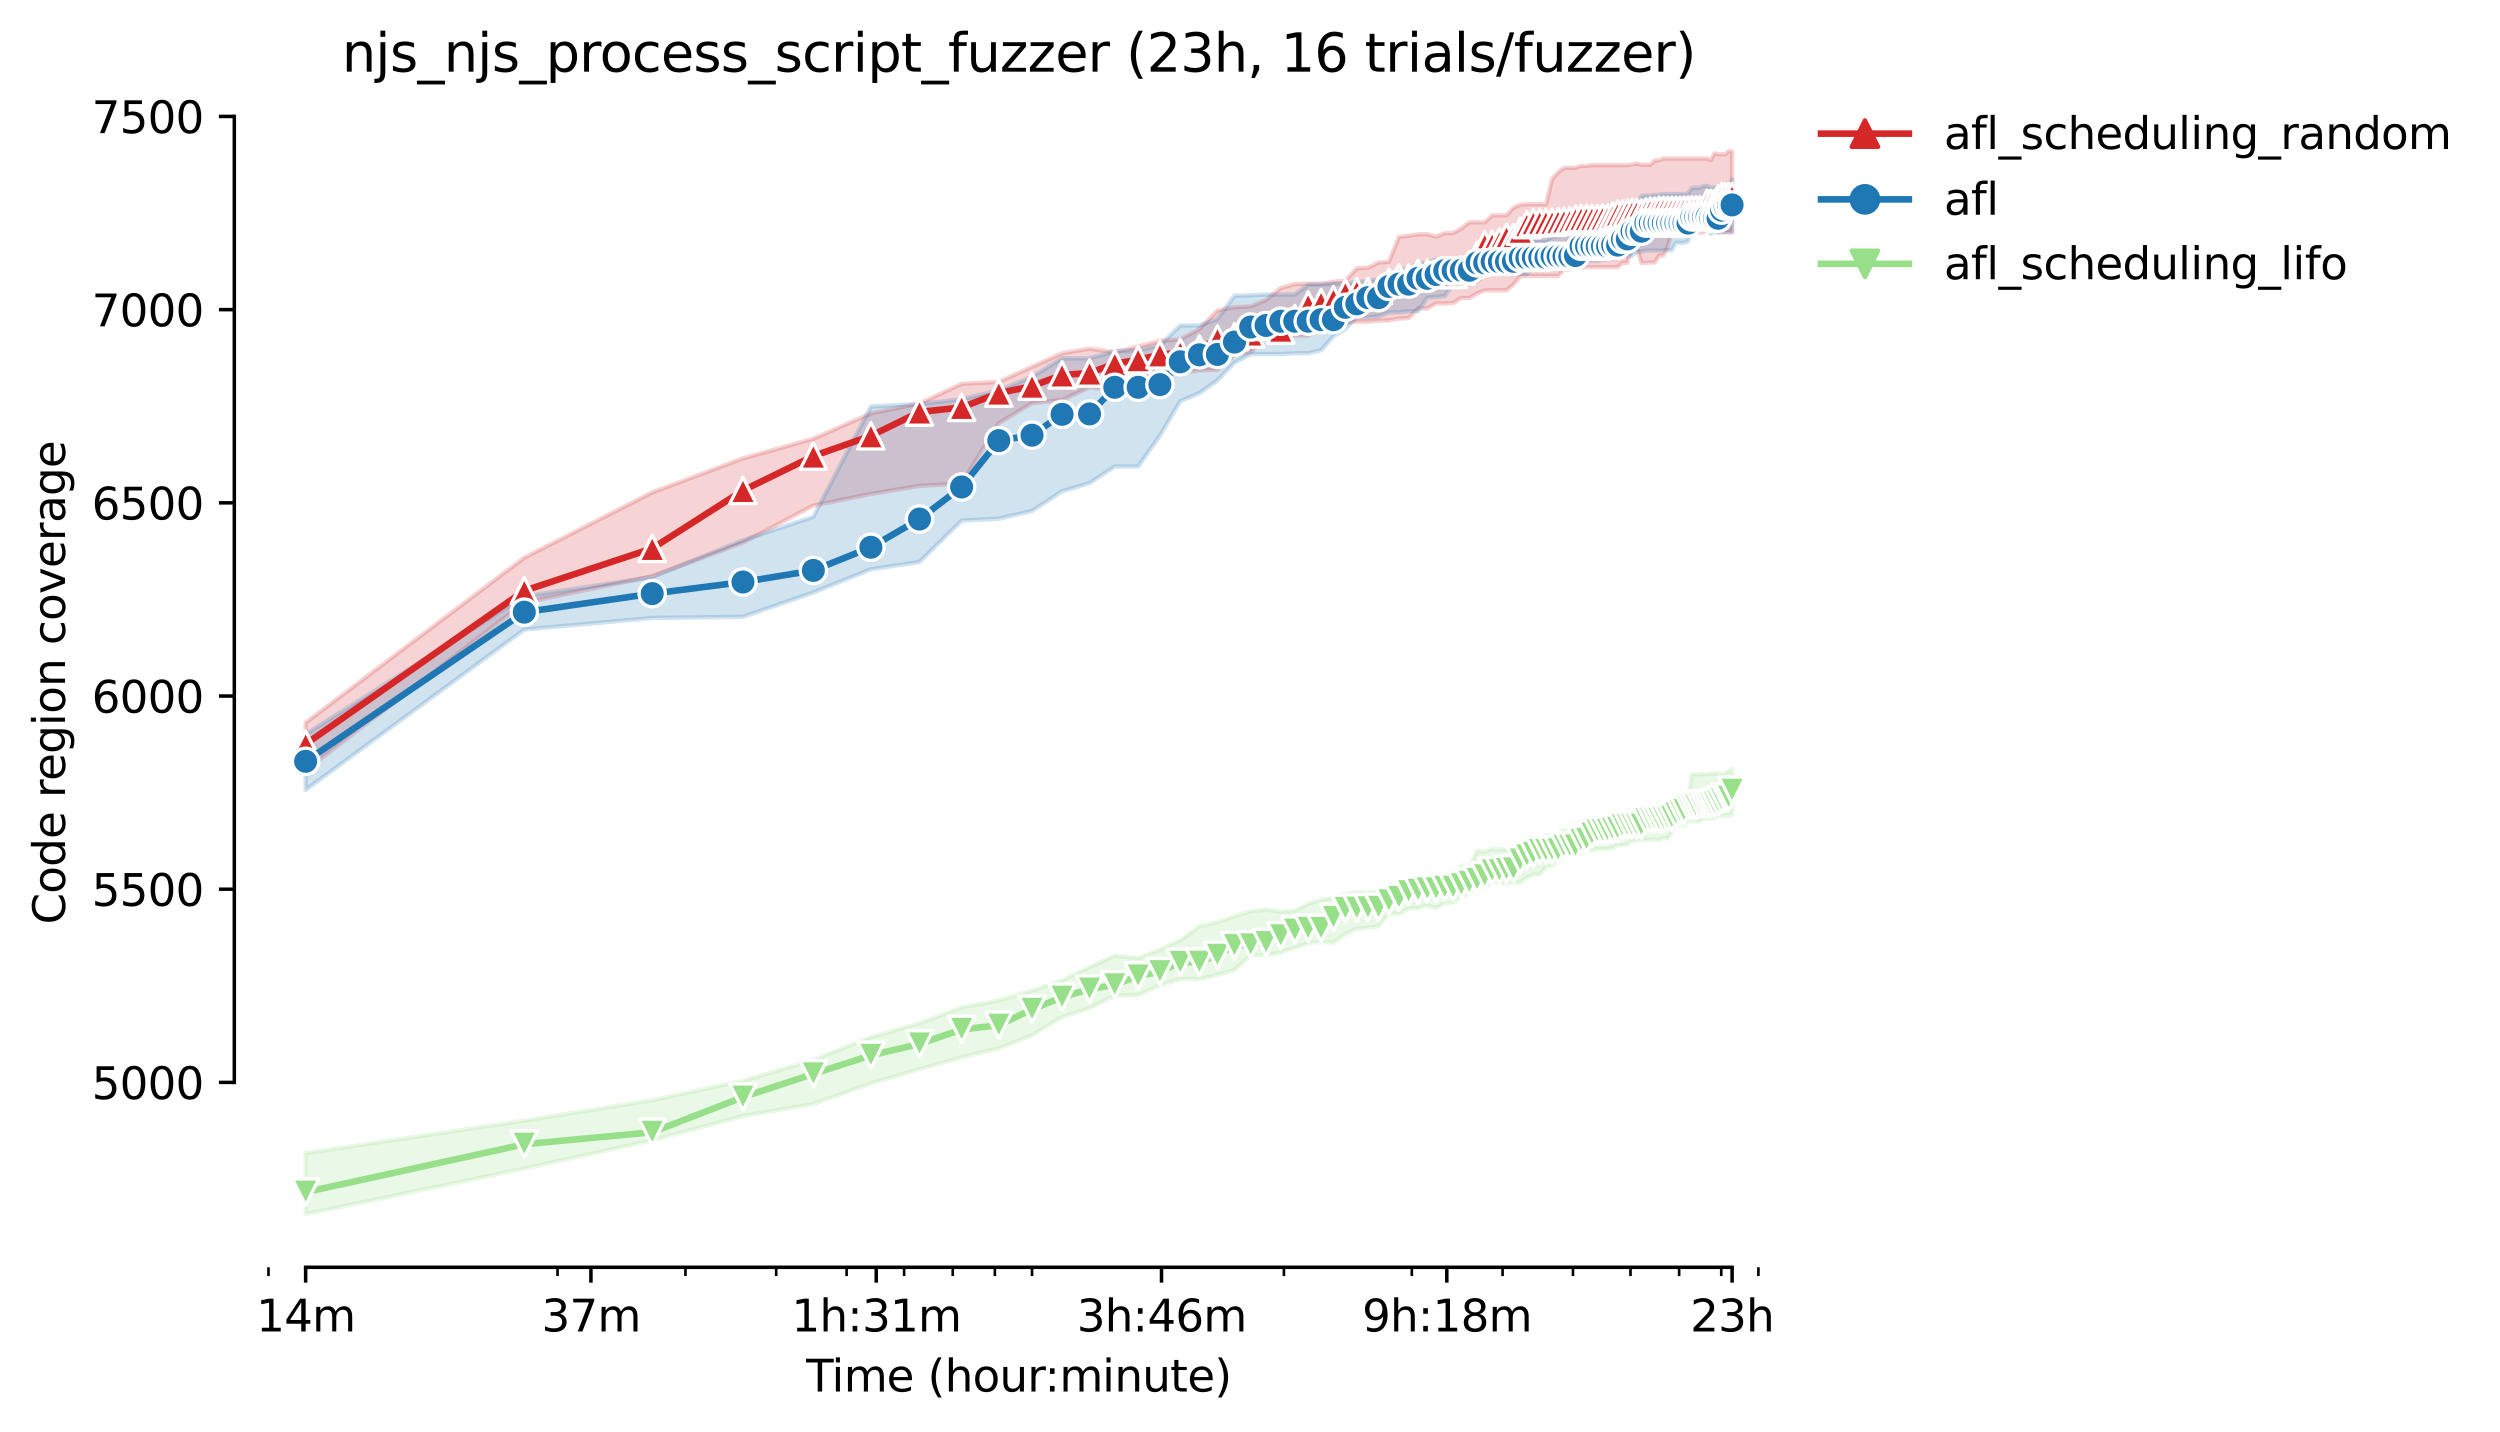 <?xml version="1.0" encoding="utf-8" standalone="no"?>
<!DOCTYPE svg PUBLIC "-//W3C//DTD SVG 1.1//EN"
  "http://www.w3.org/Graphics/SVG/1.1/DTD/svg11.dtd">
<svg height="325.986pt" version="1.1" viewBox="0 0 568.986 325.986" width="568.986pt" xmlns="http://www.w3.org/2000/svg" xmlns:xlink="http://www.w3.org/1999/xlink">
 <defs>
  <style type="text/css">*{stroke-linecap:butt;stroke-linejoin:round;}</style>
 </defs>
 <g id="figure_1">
  <g id="patch_1">
   <path d="M 0 325.986 
L 568.986 325.986 
L 568.986 0 
L 0 0 
z
" style="fill:#ffffff;"/>
  </g>
  <g id="axes_1">
   <g id="patch_2">
    <path d="M 53.328 288.43 
L 410.448 288.43 
L 410.448 22.318 
L 53.328 22.318 
z
" style="fill:#ffffff;"/>
   </g>
   <g id="PolyCollection_1">
    <defs>
     <path d="M 69.561 -161.511 
L 69.561 -150.692 
L 119.327 -188.816 
L 148.439 -194.839 
L 169.094 -202.49 
L 185.115 -210.932 
L 198.205 -213.57 
L 209.273 -215.417 
L 218.86 -215.945 
L 227.317 -229.663 
L 234.881 -234.236 
L 241.724 -234.94 
L 247.972 -237.842 
L 253.719 -237.094 
L 259.039 -239.864 
L 263.993 -241.007 
L 268.627 -241.007 
L 272.979 -241.711 
L 277.083 -241.799 
L 280.965 -245.184 
L 284.648 -245.844 
L 288.151 -249.362 
L 291.491 -249.625 
L 294.682 -249.625 
L 297.738 -249.625 
L 300.669 -251.296 
L 303.485 -251.296 
L 306.195 -252.527 
L 308.806 -252.791 
L 311.325 -252.791 
L 313.759 -253.011 
L 316.114 -253.055 
L 318.393 -253.495 
L 320.602 -253.583 
L 322.746 -255.781 
L 324.827 -255.781 
L 326.85 -256.909 
L 328.817 -256.924 
L 330.732 -257.012 
L 332.597 -258.155 
L 334.414 -258.155 
L 336.187 -259.211 
L 337.917 -259.914 
L 339.607 -259.914 
L 341.257 -259.914 
L 342.871 -259.914 
L 344.449 -261.233 
L 345.993 -263.08 
L 347.505 -263.168 
L 348.985 -263.168 
L 350.436 -263.168 
L 351.857 -263.168 
L 353.252 -263.168 
L 354.619 -263.168 
L 355.961 -264.663 
L 357.279 -264.663 
L 358.572 -265.103 
L 359.843 -265.103 
L 361.092 -265.191 
L 362.319 -265.191 
L 363.526 -265.191 
L 364.713 -265.191 
L 365.88 -265.191 
L 367.029 -265.191 
L 368.16 -265.191 
L 369.273 -266.158 
L 370.369 -266.158 
L 371.449 -270.06 
L 372.512 -269.631 
L 373.56 -266.158 
L 374.594 -266.158 
L 375.612 -266.246 
L 376.616 -266.246 
L 377.606 -267.829 
L 378.583 -267.829 
L 379.547 -269.763 
L 380.498 -273.105 
L 381.437 -273.105 
L 382.363 -273.105 
L 383.278 -273.105 
L 384.181 -273.105 
L 385.073 -273.105 
L 385.954 -273.105 
L 386.824 -273.105 
L 387.684 -273.105 
L 388.534 -273.877 
L 389.373 -273.897 
L 390.203 -273.897 
L 391.024 -273.105 
L 391.835 -273.105 
L 392.637 -273.105 
L 393.431 -273.105 
L 394.215 -273.105 
L 394.215 -291.572 
L 394.215 -291.572 
L 393.431 -291.572 
L 392.637 -290.869 
L 391.835 -290.869 
L 391.024 -290.869 
L 390.203 -291.089 
L 389.373 -289.55 
L 388.534 -289.901 
L 387.684 -289.901 
L 386.824 -289.901 
L 385.954 -289.901 
L 385.073 -289.901 
L 384.181 -289.901 
L 383.278 -289.901 
L 382.363 -289.901 
L 381.437 -289.901 
L 380.498 -289.901 
L 379.547 -289.901 
L 378.583 -289.901 
L 377.606 -289.462 
L 376.616 -289.462 
L 375.612 -288.494 
L 374.594 -288.494 
L 373.56 -288.494 
L 372.512 -288.76 
L 371.449 -288.538 
L 370.369 -288.406 
L 369.273 -288.406 
L 368.16 -288.406 
L 367.029 -288.406 
L 365.88 -288.406 
L 364.713 -288.406 
L 363.526 -288.406 
L 362.319 -288.406 
L 361.092 -288.231 
L 359.843 -288.231 
L 358.572 -287.791 
L 357.279 -287.791 
L 355.961 -287.791 
L 354.619 -286.736 
L 353.252 -285.241 
L 351.857 -279.525 
L 350.436 -279.525 
L 348.985 -279.525 
L 347.505 -279.525 
L 345.993 -279.349 
L 344.449 -278.733 
L 342.871 -276.974 
L 341.257 -276.974 
L 339.607 -276.974 
L 337.917 -275.391 
L 336.187 -275.391 
L 334.414 -275.391 
L 332.597 -273.984 
L 330.732 -272.929 
L 328.817 -272.929 
L 326.85 -272.138 
L 324.827 -272.665 
L 322.746 -272.665 
L 320.602 -272.314 
L 318.393 -272.05 
L 316.114 -266.422 
L 313.759 -266.246 
L 311.325 -265.059 
L 308.806 -264.927 
L 306.195 -262.113 
L 303.485 -261.849 
L 300.669 -261.409 
L 297.738 -261.409 
L 294.682 -261.321 
L 291.491 -260.442 
L 288.151 -257.716 
L 284.648 -256.265 
L 280.965 -256.045 
L 277.083 -255.341 
L 272.979 -251.12 
L 268.627 -248.746 
L 263.993 -248.394 
L 259.039 -247.119 
L 253.719 -245.847 
L 247.972 -246.635 
L 241.724 -245.58 
L 234.881 -242.502 
L 227.317 -239.073 
L 218.86 -238.633 
L 209.273 -234.148 
L 198.205 -231.906 
L 185.115 -226.146 
L 169.094 -221.661 
L 148.439 -213.922 
L 119.327 -199.06 
L 69.561 -161.511 
z
" id="m10b59f4bc5" style="stroke:#d62728;stroke-opacity:0.2;"/>
    </defs>
    <g clip-path="url(#peaa51e1405)">
     <use style="fill:#d62728;fill-opacity:0.2;stroke:#d62728;stroke-opacity:0.2;" x="0" xlink:href="#m10b59f4bc5" y="325.986"/>
    </g>
   </g>
   <g id="PolyCollection_2">
    <defs>
     <path d="M 69.561 -158.872 
L 69.561 -146.209 
L 119.327 -182.704 
L 148.439 -185.342 
L 169.094 -185.606 
L 185.115 -191.146 
L 198.205 -196.422 
L 209.273 -198.093 
L 218.86 -207.503 
L 227.317 -207.942 
L 234.881 -209.701 
L 241.724 -214.186 
L 247.972 -216.033 
L 253.719 -219.814 
L 259.039 -219.814 
L 263.993 -226.849 
L 268.627 -234.676 
L 272.979 -236.522 
L 277.083 -239.424 
L 280.965 -243.47 
L 284.648 -245.404 
L 288.151 -245.404 
L 291.491 -245.404 
L 294.682 -245.58 
L 297.738 -245.58 
L 300.669 -246.284 
L 303.485 -249.45 
L 306.195 -251.12 
L 308.806 -253.759 
L 311.325 -253.759 
L 313.759 -254.022 
L 316.114 -254.902 
L 318.393 -254.902 
L 320.602 -255.166 
L 322.746 -255.166 
L 324.827 -258.243 
L 326.85 -258.419 
L 328.817 -258.595 
L 330.732 -261.321 
L 332.597 -261.321 
L 334.414 -261.321 
L 336.187 -261.937 
L 337.917 -263.608 
L 339.607 -263.608 
L 341.257 -263.608 
L 342.871 -263.608 
L 344.449 -263.608 
L 345.993 -263.608 
L 347.505 -263.608 
L 348.985 -265.191 
L 350.436 -265.191 
L 351.857 -265.191 
L 353.252 -265.191 
L 354.619 -265.191 
L 355.961 -265.191 
L 357.279 -265.454 
L 358.572 -265.982 
L 359.843 -266.598 
L 361.092 -266.598 
L 362.319 -266.598 
L 363.526 -266.598 
L 364.713 -266.861 
L 365.88 -266.949 
L 367.029 -267.125 
L 368.16 -267.653 
L 369.273 -267.741 
L 370.369 -267.741 
L 371.449 -267.741 
L 372.512 -268.708 
L 373.56 -268.708 
L 374.594 -268.972 
L 375.612 -268.972 
L 376.616 -268.972 
L 377.606 -268.972 
L 378.583 -268.972 
L 379.547 -269.06 
L 380.498 -269.06 
L 381.437 -270.731 
L 382.363 -270.731 
L 383.278 -270.731 
L 384.181 -271.082 
L 385.073 -273.721 
L 385.954 -273.721 
L 386.824 -273.721 
L 387.684 -273.721 
L 388.534 -274.072 
L 389.373 -272.749 
L 390.203 -273.237 
L 391.024 -273.149 
L 391.835 -273.237 
L 392.637 -273.149 
L 393.431 -273.237 
L 394.215 -273.237 
L 394.215 -285.153 
L 394.215 -285.153 
L 393.431 -283.658 
L 392.637 -284.229 
L 391.835 -283.746 
L 391.024 -283.438 
L 390.203 -283.306 
L 389.373 -283.218 
L 388.534 -283.658 
L 387.684 -283.658 
L 386.824 -283.218 
L 385.954 -283.218 
L 385.073 -283.218 
L 384.181 -281.899 
L 383.278 -281.811 
L 382.363 -281.811 
L 381.437 -281.811 
L 380.498 -281.811 
L 379.547 -281.811 
L 378.583 -281.811 
L 377.606 -281.635 
L 376.616 -281.635 
L 375.612 -281.459 
L 374.594 -281.459 
L 373.56 -281.371 
L 372.512 -279.173 
L 371.449 -275.655 
L 370.369 -275.655 
L 369.273 -275.655 
L 368.16 -275.216 
L 367.029 -275.216 
L 365.88 -275.216 
L 364.713 -275.216 
L 363.526 -275.216 
L 362.319 -275.216 
L 361.092 -273.457 
L 359.843 -273.457 
L 358.572 -273.457 
L 357.279 -272.577 
L 355.961 -272.577 
L 354.619 -272.314 
L 353.252 -272.05 
L 351.857 -271.346 
L 350.436 -271.346 
L 348.985 -271.346 
L 347.505 -269.5 
L 345.993 -269.5 
L 344.449 -268.708 
L 342.871 -268.093 
L 341.257 -268.093 
L 339.607 -268.093 
L 337.917 -267.301 
L 336.187 -267.301 
L 334.414 -267.125 
L 332.597 -267.125 
L 330.732 -267.037 
L 328.817 -266.861 
L 326.85 -266.861 
L 324.827 -266.334 
L 322.746 -265.894 
L 320.602 -265.103 
L 318.393 -264.223 
L 316.114 -262.728 
L 313.759 -262.552 
L 311.325 -261.937 
L 308.806 -261.849 
L 306.195 -261.409 
L 303.485 -261.409 
L 300.669 -261.233 
L 297.738 -261.233 
L 294.682 -258.947 
L 291.491 -258.947 
L 288.151 -258.947 
L 284.648 -258.771 
L 280.965 -258.683 
L 277.083 -253.407 
L 272.979 -251.912 
L 268.627 -251.912 
L 263.993 -247.427 
L 259.039 -246.284 
L 253.719 -246.02 
L 247.972 -244.437 
L 241.724 -244.437 
L 234.881 -240.216 
L 227.317 -237.138 
L 218.86 -235.115 
L 209.273 -234.06 
L 198.205 -233.445 
L 185.115 -208.382 
L 169.094 -203.018 
L 148.439 -194.664 
L 119.327 -190.267 
L 69.561 -158.872 
z
" id="m570e4344a0" style="stroke:#1f77b4;stroke-opacity:0.2;"/>
    </defs>
    <g clip-path="url(#peaa51e1405)">
     <use style="fill:#1f77b4;fill-opacity:0.2;stroke:#1f77b4;stroke-opacity:0.2;" x="0" xlink:href="#m570e4344a0" y="325.986"/>
    </g>
   </g>
   <g id="PolyCollection_3">
    <defs>
     <path d="M 69.561 -63.547 
L 69.561 -49.652 
L 119.327 -60.029 
L 148.439 -66.449 
L 169.094 -71.989 
L 185.115 -74.715 
L 198.205 -79.42 
L 209.273 -82.629 
L 218.86 -85.355 
L 227.317 -87.378 
L 234.881 -90.368 
L 241.724 -94.501 
L 247.972 -96.524 
L 253.719 -99.426 
L 259.039 -99.514 
L 263.993 -101.712 
L 268.627 -103.163 
L 272.979 -103.163 
L 277.083 -104.086 
L 280.965 -105.23 
L 284.648 -108.571 
L 288.151 -108.571 
L 291.491 -109.231 
L 294.682 -110.286 
L 297.738 -111.297 
L 300.669 -111.605 
L 303.485 -111.429 
L 306.195 -113.408 
L 308.806 -114.639 
L 311.325 -114.815 
L 313.759 -115.167 
L 316.114 -118.069 
L 318.393 -117.921 
L 320.602 -119.256 
L 322.746 -119.256 
L 324.827 -119.915 
L 326.85 -119.3 
L 328.817 -120.487 
L 330.732 -120.575 
L 332.597 -121.894 
L 334.414 -122.554 
L 336.187 -124.005 
L 337.917 -123.785 
L 339.607 -125.368 
L 341.257 -125.016 
L 342.871 -124.927 
L 344.449 -125.148 
L 345.993 -125.148 
L 347.505 -126.281 
L 348.985 -126.951 
L 350.436 -126.951 
L 351.857 -128.753 
L 353.252 -128.885 
L 354.619 -130.16 
L 355.961 -130.776 
L 357.279 -131.435 
L 358.572 -131.611 
L 359.843 -131.743 
L 361.092 -132.227 
L 362.319 -132.579 
L 363.526 -132.755 
L 364.713 -132.755 
L 365.88 -132.755 
L 367.029 -132.974 
L 368.16 -133.59 
L 369.273 -133.634 
L 370.369 -133.722 
L 371.449 -134.689 
L 372.512 -134.689 
L 373.56 -134.865 
L 374.594 -134.865 
L 375.612 -134.865 
L 376.616 -134.953 
L 377.606 -134.865 
L 378.583 -135.217 
L 379.547 -135.217 
L 380.498 -136.624 
L 381.437 -138.119 
L 382.363 -138.119 
L 383.278 -138.119 
L 384.181 -139.086 
L 385.073 -139.086 
L 385.954 -139.086 
L 386.824 -139.086 
L 387.684 -139.702 
L 388.534 -139.702 
L 389.373 -139.702 
L 390.203 -139.702 
L 391.024 -140.229 
L 391.835 -140.405 
L 392.637 -140.405 
L 393.431 -140.405 
L 394.215 -140.493 
L 394.215 -150.958 
L 394.215 -150.958 
L 393.431 -150.43 
L 392.637 -149.991 
L 391.835 -149.903 
L 391.024 -149.903 
L 390.203 -149.903 
L 389.373 -149.903 
L 388.534 -149.815 
L 387.684 -149.815 
L 386.824 -149.727 
L 385.954 -149.727 
L 385.073 -149.727 
L 384.181 -144.459 
L 383.278 -144.802 
L 382.363 -144.802 
L 381.437 -144.538 
L 380.498 -143.483 
L 379.547 -143.483 
L 378.583 -143.483 
L 377.606 -143.131 
L 376.616 -142.296 
L 375.612 -141.564 
L 374.594 -141.109 
L 373.56 -141.109 
L 372.512 -141.109 
L 371.449 -141.109 
L 370.369 -141.109 
L 369.273 -140.449 
L 368.16 -139.878 
L 367.029 -140.01 
L 365.88 -139.746 
L 364.713 -139.306 
L 363.526 -138.778 
L 362.319 -138.646 
L 361.092 -137.811 
L 359.843 -137.327 
L 358.572 -137.503 
L 357.279 -136.448 
L 355.961 -137.064 
L 354.619 -136.36 
L 353.252 -135.876 
L 351.857 -135.876 
L 350.436 -134.601 
L 348.985 -134.997 
L 347.505 -134.645 
L 345.993 -133.942 
L 344.449 -132.67 
L 342.871 -132.667 
L 341.257 -132.667 
L 339.607 -132.799 
L 337.917 -132.139 
L 336.187 -132.359 
L 334.414 -128.71 
L 332.597 -128.973 
L 330.732 -126.643 
L 328.817 -126.599 
L 326.85 -126.203 
L 324.827 -125.544 
L 322.746 -125.368 
L 320.602 -124.796 
L 318.393 -124.005 
L 316.114 -123.614 
L 313.759 -123.037 
L 311.325 -122.861 
L 308.806 -122.861 
L 306.195 -122.51 
L 303.485 -121.674 
L 300.669 -121.191 
L 297.738 -120.311 
L 294.682 -118.684 
L 291.491 -118.508 
L 288.151 -118.948 
L 284.648 -118.596 
L 280.965 -117.453 
L 277.083 -116.134 
L 272.979 -115.167 
L 268.627 -112.001 
L 263.993 -109.85 
L 259.039 -107.956 
L 253.719 -108.483 
L 247.972 -105.889 
L 241.724 -102.855 
L 234.881 -100.525 
L 227.317 -98.282 
L 218.86 -96.7 
L 209.273 -93.094 
L 198.205 -89.928 
L 185.115 -84.74 
L 169.094 -79.991 
L 148.439 -75.594 
L 119.327 -70.933 
L 69.561 -63.547 
z
" id="me4a8483dac" style="stroke:#98df8a;stroke-opacity:0.2;"/>
    </defs>
    <g clip-path="url(#peaa51e1405)">
     <use style="fill:#98df8a;fill-opacity:0.2;stroke:#98df8a;stroke-opacity:0.2;" x="0" xlink:href="#me4a8483dac" y="325.986"/>
    </g>
   </g>
   <g id="matplotlib.axis_1">
    <g id="xtick_1">
     <g id="line2d_1">
      <defs>
       <path d="M 0 0 
L 0 3.5 
" id="m76e57fe667" style="stroke:#000000;stroke-width:0.8;"/>
      </defs>
      <g>
       <use style="stroke:#000000;stroke-width:0.8;" x="69.561" xlink:href="#m76e57fe667" y="288.43"/>
      </g>
     </g>
     <g id="text_1">
      <!-- 14m -->
      <g transform="translate(58.328 303.029)scale(0.1 -0.1)">
       <defs>
        <path d="M 794 531 
L 1825 531 
L 1825 4091 
L 703 3866 
L 703 4441 
L 1819 4666 
L 2450 4666 
L 2450 531 
L 3481 531 
L 3481 0 
L 794 0 
L 794 531 
z
" id="DejaVuSans-31" transform="scale(0.016)"/>
        <path d="M 2419 4116 
L 825 1625 
L 2419 1625 
L 2419 4116 
z
M 2253 4666 
L 3047 4666 
L 3047 1625 
L 3713 1625 
L 3713 1100 
L 3047 1100 
L 3047 0 
L 2419 0 
L 2419 1100 
L 313 1100 
L 313 1709 
L 2253 4666 
z
" id="DejaVuSans-34" transform="scale(0.016)"/>
        <path d="M 3328 2828 
Q 3544 3216 3844 3400 
Q 4144 3584 4550 3584 
Q 5097 3584 5394 3201 
Q 5691 2819 5691 2113 
L 5691 0 
L 5113 0 
L 5113 2094 
Q 5113 2597 4934 2840 
Q 4756 3084 4391 3084 
Q 3944 3084 3684 2787 
Q 3425 2491 3425 1978 
L 3425 0 
L 2847 0 
L 2847 2094 
Q 2847 2600 2669 2842 
Q 2491 3084 2119 3084 
Q 1678 3084 1418 2786 
Q 1159 2488 1159 1978 
L 1159 0 
L 581 0 
L 581 3500 
L 1159 3500 
L 1159 2956 
Q 1356 3278 1631 3431 
Q 1906 3584 2284 3584 
Q 2666 3584 2933 3390 
Q 3200 3197 3328 2828 
z
" id="DejaVuSans-6d" transform="scale(0.016)"/>
       </defs>
       <use xlink:href="#DejaVuSans-31"/>
       <use x="63.623" xlink:href="#DejaVuSans-34"/>
       <use x="127.246" xlink:href="#DejaVuSans-6d"/>
      </g>
     </g>
    </g>
    <g id="xtick_2">
     <g id="line2d_2">
      <g>
       <use style="stroke:#000000;stroke-width:0.8;" x="134.492" xlink:href="#m76e57fe667" y="288.43"/>
      </g>
     </g>
     <g id="text_2">
      <!-- 37m -->
      <g transform="translate(123.259 303.029)scale(0.1 -0.1)">
       <defs>
        <path d="M 2597 2516 
Q 3050 2419 3304 2112 
Q 3559 1806 3559 1356 
Q 3559 666 3084 287 
Q 2609 -91 1734 -91 
Q 1441 -91 1130 -33 
Q 819 25 488 141 
L 488 750 
Q 750 597 1062 519 
Q 1375 441 1716 441 
Q 2309 441 2620 675 
Q 2931 909 2931 1356 
Q 2931 1769 2642 2001 
Q 2353 2234 1838 2234 
L 1294 2234 
L 1294 2753 
L 1863 2753 
Q 2328 2753 2575 2939 
Q 2822 3125 2822 3475 
Q 2822 3834 2567 4026 
Q 2313 4219 1838 4219 
Q 1578 4219 1281 4162 
Q 984 4106 628 3988 
L 628 4550 
Q 988 4650 1302 4700 
Q 1616 4750 1894 4750 
Q 2613 4750 3031 4423 
Q 3450 4097 3450 3541 
Q 3450 3153 3228 2886 
Q 3006 2619 2597 2516 
z
" id="DejaVuSans-33" transform="scale(0.016)"/>
        <path d="M 525 4666 
L 3525 4666 
L 3525 4397 
L 1831 0 
L 1172 0 
L 2766 4134 
L 525 4134 
L 525 4666 
z
" id="DejaVuSans-37" transform="scale(0.016)"/>
       </defs>
       <use xlink:href="#DejaVuSans-33"/>
       <use x="63.623" xlink:href="#DejaVuSans-37"/>
       <use x="127.246" xlink:href="#DejaVuSans-6d"/>
      </g>
     </g>
    </g>
    <g id="xtick_3">
     <g id="line2d_3">
      <g>
       <use style="stroke:#000000;stroke-width:0.8;" x="199.423" xlink:href="#m76e57fe667" y="288.43"/>
      </g>
     </g>
     <g id="text_3">
      <!-- 1h:31m -->
      <g transform="translate(180.156 303.029)scale(0.1 -0.1)">
       <defs>
        <path d="M 3513 2113 
L 3513 0 
L 2938 0 
L 2938 2094 
Q 2938 2591 2744 2837 
Q 2550 3084 2163 3084 
Q 1697 3084 1428 2787 
Q 1159 2491 1159 1978 
L 1159 0 
L 581 0 
L 581 4863 
L 1159 4863 
L 1159 2956 
Q 1366 3272 1645 3428 
Q 1925 3584 2291 3584 
Q 2894 3584 3203 3211 
Q 3513 2838 3513 2113 
z
" id="DejaVuSans-68" transform="scale(0.016)"/>
        <path d="M 750 794 
L 1409 794 
L 1409 0 
L 750 0 
L 750 794 
z
M 750 3309 
L 1409 3309 
L 1409 2516 
L 750 2516 
L 750 3309 
z
" id="DejaVuSans-3a" transform="scale(0.016)"/>
       </defs>
       <use xlink:href="#DejaVuSans-31"/>
       <use x="63.623" xlink:href="#DejaVuSans-68"/>
       <use x="127.002" xlink:href="#DejaVuSans-3a"/>
       <use x="160.693" xlink:href="#DejaVuSans-33"/>
       <use x="224.316" xlink:href="#DejaVuSans-31"/>
       <use x="287.939" xlink:href="#DejaVuSans-6d"/>
      </g>
     </g>
    </g>
    <g id="xtick_4">
     <g id="line2d_4">
      <g>
       <use style="stroke:#000000;stroke-width:0.8;" x="264.354" xlink:href="#m76e57fe667" y="288.43"/>
      </g>
     </g>
     <g id="text_4">
      <!-- 3h:46m -->
      <g transform="translate(245.087 303.029)scale(0.1 -0.1)">
       <defs>
        <path d="M 2113 2584 
Q 1688 2584 1439 2293 
Q 1191 2003 1191 1497 
Q 1191 994 1439 701 
Q 1688 409 2113 409 
Q 2538 409 2786 701 
Q 3034 994 3034 1497 
Q 3034 2003 2786 2293 
Q 2538 2584 2113 2584 
z
M 3366 4563 
L 3366 3988 
Q 3128 4100 2886 4159 
Q 2644 4219 2406 4219 
Q 1781 4219 1451 3797 
Q 1122 3375 1075 2522 
Q 1259 2794 1537 2939 
Q 1816 3084 2150 3084 
Q 2853 3084 3261 2657 
Q 3669 2231 3669 1497 
Q 3669 778 3244 343 
Q 2819 -91 2113 -91 
Q 1303 -91 875 529 
Q 447 1150 447 2328 
Q 447 3434 972 4092 
Q 1497 4750 2381 4750 
Q 2619 4750 2861 4703 
Q 3103 4656 3366 4563 
z
" id="DejaVuSans-36" transform="scale(0.016)"/>
       </defs>
       <use xlink:href="#DejaVuSans-33"/>
       <use x="63.623" xlink:href="#DejaVuSans-68"/>
       <use x="127.002" xlink:href="#DejaVuSans-3a"/>
       <use x="160.693" xlink:href="#DejaVuSans-34"/>
       <use x="224.316" xlink:href="#DejaVuSans-36"/>
       <use x="287.939" xlink:href="#DejaVuSans-6d"/>
      </g>
     </g>
    </g>
    <g id="xtick_5">
     <g id="line2d_5">
      <g>
       <use style="stroke:#000000;stroke-width:0.8;" x="329.285" xlink:href="#m76e57fe667" y="288.43"/>
      </g>
     </g>
     <g id="text_5">
      <!-- 9h:18m -->
      <g transform="translate(310.018 303.029)scale(0.1 -0.1)">
       <defs>
        <path d="M 703 97 
L 703 672 
Q 941 559 1184 500 
Q 1428 441 1663 441 
Q 2288 441 2617 861 
Q 2947 1281 2994 2138 
Q 2813 1869 2534 1725 
Q 2256 1581 1919 1581 
Q 1219 1581 811 2004 
Q 403 2428 403 3163 
Q 403 3881 828 4315 
Q 1253 4750 1959 4750 
Q 2769 4750 3195 4129 
Q 3622 3509 3622 2328 
Q 3622 1225 3098 567 
Q 2575 -91 1691 -91 
Q 1453 -91 1209 -44 
Q 966 3 703 97 
z
M 1959 2075 
Q 2384 2075 2632 2365 
Q 2881 2656 2881 3163 
Q 2881 3666 2632 3958 
Q 2384 4250 1959 4250 
Q 1534 4250 1286 3958 
Q 1038 3666 1038 3163 
Q 1038 2656 1286 2365 
Q 1534 2075 1959 2075 
z
" id="DejaVuSans-39" transform="scale(0.016)"/>
        <path d="M 2034 2216 
Q 1584 2216 1326 1975 
Q 1069 1734 1069 1313 
Q 1069 891 1326 650 
Q 1584 409 2034 409 
Q 2484 409 2743 651 
Q 3003 894 3003 1313 
Q 3003 1734 2745 1975 
Q 2488 2216 2034 2216 
z
M 1403 2484 
Q 997 2584 770 2862 
Q 544 3141 544 3541 
Q 544 4100 942 4425 
Q 1341 4750 2034 4750 
Q 2731 4750 3128 4425 
Q 3525 4100 3525 3541 
Q 3525 3141 3298 2862 
Q 3072 2584 2669 2484 
Q 3125 2378 3379 2068 
Q 3634 1759 3634 1313 
Q 3634 634 3220 271 
Q 2806 -91 2034 -91 
Q 1263 -91 848 271 
Q 434 634 434 1313 
Q 434 1759 690 2068 
Q 947 2378 1403 2484 
z
M 1172 3481 
Q 1172 3119 1398 2916 
Q 1625 2713 2034 2713 
Q 2441 2713 2670 2916 
Q 2900 3119 2900 3481 
Q 2900 3844 2670 4047 
Q 2441 4250 2034 4250 
Q 1625 4250 1398 4047 
Q 1172 3844 1172 3481 
z
" id="DejaVuSans-38" transform="scale(0.016)"/>
       </defs>
       <use xlink:href="#DejaVuSans-39"/>
       <use x="63.623" xlink:href="#DejaVuSans-68"/>
       <use x="127.002" xlink:href="#DejaVuSans-3a"/>
       <use x="160.693" xlink:href="#DejaVuSans-31"/>
       <use x="224.316" xlink:href="#DejaVuSans-38"/>
       <use x="287.939" xlink:href="#DejaVuSans-6d"/>
      </g>
     </g>
    </g>
    <g id="xtick_6">
     <g id="line2d_6">
      <g>
       <use style="stroke:#000000;stroke-width:0.8;" x="394.216" xlink:href="#m76e57fe667" y="288.43"/>
      </g>
     </g>
     <g id="text_6">
      <!-- 23h -->
      <g transform="translate(384.685 303.029)scale(0.1 -0.1)">
       <defs>
        <path d="M 1228 531 
L 3431 531 
L 3431 0 
L 469 0 
L 469 531 
Q 828 903 1448 1529 
Q 2069 2156 2228 2338 
Q 2531 2678 2651 2914 
Q 2772 3150 2772 3378 
Q 2772 3750 2511 3984 
Q 2250 4219 1831 4219 
Q 1534 4219 1204 4116 
Q 875 4013 500 3803 
L 500 4441 
Q 881 4594 1212 4672 
Q 1544 4750 1819 4750 
Q 2544 4750 2975 4387 
Q 3406 4025 3406 3419 
Q 3406 3131 3298 2873 
Q 3191 2616 2906 2266 
Q 2828 2175 2409 1742 
Q 1991 1309 1228 531 
z
" id="DejaVuSans-32" transform="scale(0.016)"/>
       </defs>
       <use xlink:href="#DejaVuSans-32"/>
       <use x="63.623" xlink:href="#DejaVuSans-33"/>
       <use x="127.246" xlink:href="#DejaVuSans-68"/>
      </g>
     </g>
    </g>
    <g id="xtick_7">
     <g id="line2d_7">
      <defs>
       <path d="M 0 0 
L 0 2 
" id="m6490071b4e" style="stroke:#000000;stroke-width:0.6;"/>
      </defs>
      <g>
       <use style="stroke:#000000;stroke-width:0.6;" x="61.104" xlink:href="#m6490071b4e" y="288.43"/>
      </g>
     </g>
    </g>
    <g id="xtick_8">
     <g id="line2d_8">
      <g>
       <use style="stroke:#000000;stroke-width:0.6;" x="126.892" xlink:href="#m6490071b4e" y="288.43"/>
      </g>
     </g>
    </g>
    <g id="xtick_9">
     <g id="line2d_9">
      <g>
       <use style="stroke:#000000;stroke-width:0.6;" x="156.003" xlink:href="#m6490071b4e" y="288.43"/>
      </g>
     </g>
    </g>
    <g id="xtick_10">
     <g id="line2d_10">
      <g>
       <use style="stroke:#000000;stroke-width:0.6;" x="176.658" xlink:href="#m6490071b4e" y="288.43"/>
      </g>
     </g>
    </g>
    <g id="xtick_11">
     <g id="line2d_11">
      <g>
       <use style="stroke:#000000;stroke-width:0.6;" x="192.68" xlink:href="#m6490071b4e" y="288.43"/>
      </g>
     </g>
    </g>
    <g id="xtick_12">
     <g id="line2d_12">
      <g>
       <use style="stroke:#000000;stroke-width:0.6;" x="205.77" xlink:href="#m6490071b4e" y="288.43"/>
      </g>
     </g>
    </g>
    <g id="xtick_13">
     <g id="line2d_13">
      <g>
       <use style="stroke:#000000;stroke-width:0.6;" x="216.838" xlink:href="#m6490071b4e" y="288.43"/>
      </g>
     </g>
    </g>
    <g id="xtick_14">
     <g id="line2d_14">
      <g>
       <use style="stroke:#000000;stroke-width:0.6;" x="226.425" xlink:href="#m6490071b4e" y="288.43"/>
      </g>
     </g>
    </g>
    <g id="xtick_15">
     <g id="line2d_15">
      <g>
       <use style="stroke:#000000;stroke-width:0.6;" x="234.881" xlink:href="#m6490071b4e" y="288.43"/>
      </g>
     </g>
    </g>
    <g id="xtick_16">
     <g id="line2d_16">
      <g>
       <use style="stroke:#000000;stroke-width:0.6;" x="292.213" xlink:href="#m6490071b4e" y="288.43"/>
      </g>
     </g>
    </g>
    <g id="xtick_17">
     <g id="line2d_17">
      <g>
       <use style="stroke:#000000;stroke-width:0.6;" x="321.324" xlink:href="#m6490071b4e" y="288.43"/>
      </g>
     </g>
    </g>
    <g id="xtick_18">
     <g id="line2d_18">
      <g>
       <use style="stroke:#000000;stroke-width:0.6;" x="341.979" xlink:href="#m6490071b4e" y="288.43"/>
      </g>
     </g>
    </g>
    <g id="xtick_19">
     <g id="line2d_19">
      <g>
       <use style="stroke:#000000;stroke-width:0.6;" x="358" xlink:href="#m6490071b4e" y="288.43"/>
      </g>
     </g>
    </g>
    <g id="xtick_20">
     <g id="line2d_20">
      <g>
       <use style="stroke:#000000;stroke-width:0.6;" x="371.091" xlink:href="#m6490071b4e" y="288.43"/>
      </g>
     </g>
    </g>
    <g id="xtick_21">
     <g id="line2d_21">
      <g>
       <use style="stroke:#000000;stroke-width:0.6;" x="382.158" xlink:href="#m6490071b4e" y="288.43"/>
      </g>
     </g>
    </g>
    <g id="xtick_22">
     <g id="line2d_22">
      <g>
       <use style="stroke:#000000;stroke-width:0.6;" x="391.745" xlink:href="#m6490071b4e" y="288.43"/>
      </g>
     </g>
    </g>
    <g id="xtick_23">
     <g id="line2d_23">
      <g>
       <use style="stroke:#000000;stroke-width:0.6;" x="400.202" xlink:href="#m6490071b4e" y="288.43"/>
      </g>
     </g>
    </g>
    <g id="text_7">
     <!-- Time (hour:minute) -->
     <g transform="translate(183.481 316.707)scale(0.1 -0.1)">
      <defs>
       <path d="M -19 4666 
L 3928 4666 
L 3928 4134 
L 2272 4134 
L 2272 0 
L 1638 0 
L 1638 4134 
L -19 4134 
L -19 4666 
z
" id="DejaVuSans-54" transform="scale(0.016)"/>
       <path d="M 603 3500 
L 1178 3500 
L 1178 0 
L 603 0 
L 603 3500 
z
M 603 4863 
L 1178 4863 
L 1178 4134 
L 603 4134 
L 603 4863 
z
" id="DejaVuSans-69" transform="scale(0.016)"/>
       <path d="M 3597 1894 
L 3597 1613 
L 953 1613 
Q 991 1019 1311 708 
Q 1631 397 2203 397 
Q 2534 397 2845 478 
Q 3156 559 3463 722 
L 3463 178 
Q 3153 47 2828 -22 
Q 2503 -91 2169 -91 
Q 1331 -91 842 396 
Q 353 884 353 1716 
Q 353 2575 817 3079 
Q 1281 3584 2069 3584 
Q 2775 3584 3186 3129 
Q 3597 2675 3597 1894 
z
M 3022 2063 
Q 3016 2534 2758 2815 
Q 2500 3097 2075 3097 
Q 1594 3097 1305 2825 
Q 1016 2553 972 2059 
L 3022 2063 
z
" id="DejaVuSans-65" transform="scale(0.016)"/>
       <path id="DejaVuSans-20" transform="scale(0.016)"/>
       <path d="M 1984 4856 
Q 1566 4138 1362 3434 
Q 1159 2731 1159 2009 
Q 1159 1288 1364 580 
Q 1569 -128 1984 -844 
L 1484 -844 
Q 1016 -109 783 600 
Q 550 1309 550 2009 
Q 550 2706 781 3412 
Q 1013 4119 1484 4856 
L 1984 4856 
z
" id="DejaVuSans-28" transform="scale(0.016)"/>
       <path d="M 1959 3097 
Q 1497 3097 1228 2736 
Q 959 2375 959 1747 
Q 959 1119 1226 758 
Q 1494 397 1959 397 
Q 2419 397 2687 759 
Q 2956 1122 2956 1747 
Q 2956 2369 2687 2733 
Q 2419 3097 1959 3097 
z
M 1959 3584 
Q 2709 3584 3137 3096 
Q 3566 2609 3566 1747 
Q 3566 888 3137 398 
Q 2709 -91 1959 -91 
Q 1206 -91 779 398 
Q 353 888 353 1747 
Q 353 2609 779 3096 
Q 1206 3584 1959 3584 
z
" id="DejaVuSans-6f" transform="scale(0.016)"/>
       <path d="M 544 1381 
L 544 3500 
L 1119 3500 
L 1119 1403 
Q 1119 906 1312 657 
Q 1506 409 1894 409 
Q 2359 409 2629 706 
Q 2900 1003 2900 1516 
L 2900 3500 
L 3475 3500 
L 3475 0 
L 2900 0 
L 2900 538 
Q 2691 219 2414 64 
Q 2138 -91 1772 -91 
Q 1169 -91 856 284 
Q 544 659 544 1381 
z
M 1991 3584 
L 1991 3584 
z
" id="DejaVuSans-75" transform="scale(0.016)"/>
       <path d="M 2631 2963 
Q 2534 3019 2420 3045 
Q 2306 3072 2169 3072 
Q 1681 3072 1420 2755 
Q 1159 2438 1159 1844 
L 1159 0 
L 581 0 
L 581 3500 
L 1159 3500 
L 1159 2956 
Q 1341 3275 1631 3429 
Q 1922 3584 2338 3584 
Q 2397 3584 2469 3576 
Q 2541 3569 2628 3553 
L 2631 2963 
z
" id="DejaVuSans-72" transform="scale(0.016)"/>
       <path d="M 3513 2113 
L 3513 0 
L 2938 0 
L 2938 2094 
Q 2938 2591 2744 2837 
Q 2550 3084 2163 3084 
Q 1697 3084 1428 2787 
Q 1159 2491 1159 1978 
L 1159 0 
L 581 0 
L 581 3500 
L 1159 3500 
L 1159 2956 
Q 1366 3272 1645 3428 
Q 1925 3584 2291 3584 
Q 2894 3584 3203 3211 
Q 3513 2838 3513 2113 
z
" id="DejaVuSans-6e" transform="scale(0.016)"/>
       <path d="M 1172 4494 
L 1172 3500 
L 2356 3500 
L 2356 3053 
L 1172 3053 
L 1172 1153 
Q 1172 725 1289 603 
Q 1406 481 1766 481 
L 2356 481 
L 2356 0 
L 1766 0 
Q 1100 0 847 248 
Q 594 497 594 1153 
L 594 3053 
L 172 3053 
L 172 3500 
L 594 3500 
L 594 4494 
L 1172 4494 
z
" id="DejaVuSans-74" transform="scale(0.016)"/>
       <path d="M 513 4856 
L 1013 4856 
Q 1481 4119 1714 3412 
Q 1947 2706 1947 2009 
Q 1947 1309 1714 600 
Q 1481 -109 1013 -844 
L 513 -844 
Q 928 -128 1133 580 
Q 1338 1288 1338 2009 
Q 1338 2731 1133 3434 
Q 928 4138 513 4856 
z
" id="DejaVuSans-29" transform="scale(0.016)"/>
      </defs>
      <use xlink:href="#DejaVuSans-54"/>
      <use x="57.959" xlink:href="#DejaVuSans-69"/>
      <use x="85.742" xlink:href="#DejaVuSans-6d"/>
      <use x="183.154" xlink:href="#DejaVuSans-65"/>
      <use x="244.678" xlink:href="#DejaVuSans-20"/>
      <use x="276.465" xlink:href="#DejaVuSans-28"/>
      <use x="315.479" xlink:href="#DejaVuSans-68"/>
      <use x="378.857" xlink:href="#DejaVuSans-6f"/>
      <use x="440.039" xlink:href="#DejaVuSans-75"/>
      <use x="503.418" xlink:href="#DejaVuSans-72"/>
      <use x="542.781" xlink:href="#DejaVuSans-3a"/>
      <use x="576.473" xlink:href="#DejaVuSans-6d"/>
      <use x="673.885" xlink:href="#DejaVuSans-69"/>
      <use x="701.668" xlink:href="#DejaVuSans-6e"/>
      <use x="765.047" xlink:href="#DejaVuSans-75"/>
      <use x="828.426" xlink:href="#DejaVuSans-74"/>
      <use x="867.635" xlink:href="#DejaVuSans-65"/>
      <use x="929.158" xlink:href="#DejaVuSans-29"/>
     </g>
    </g>
   </g>
   <g id="matplotlib.axis_2">
    <g id="ytick_1">
     <g id="line2d_24">
      <defs>
       <path d="M 0 0 
L -3.5 0 
" id="mb23cbec75f" style="stroke:#000000;stroke-width:0.8;"/>
      </defs>
      <g>
       <use style="stroke:#000000;stroke-width:0.8;" x="53.328" xlink:href="#mb23cbec75f" y="246.347"/>
      </g>
     </g>
     <g id="text_8">
      <!-- 5000 -->
      <g transform="translate(20.878 250.146)scale(0.1 -0.1)">
       <defs>
        <path d="M 691 4666 
L 3169 4666 
L 3169 4134 
L 1269 4134 
L 1269 2991 
Q 1406 3038 1543 3061 
Q 1681 3084 1819 3084 
Q 2600 3084 3056 2656 
Q 3513 2228 3513 1497 
Q 3513 744 3044 326 
Q 2575 -91 1722 -91 
Q 1428 -91 1123 -41 
Q 819 9 494 109 
L 494 744 
Q 775 591 1075 516 
Q 1375 441 1709 441 
Q 2250 441 2565 725 
Q 2881 1009 2881 1497 
Q 2881 1984 2565 2268 
Q 2250 2553 1709 2553 
Q 1456 2553 1204 2497 
Q 953 2441 691 2322 
L 691 4666 
z
" id="DejaVuSans-35" transform="scale(0.016)"/>
        <path d="M 2034 4250 
Q 1547 4250 1301 3770 
Q 1056 3291 1056 2328 
Q 1056 1369 1301 889 
Q 1547 409 2034 409 
Q 2525 409 2770 889 
Q 3016 1369 3016 2328 
Q 3016 3291 2770 3770 
Q 2525 4250 2034 4250 
z
M 2034 4750 
Q 2819 4750 3233 4129 
Q 3647 3509 3647 2328 
Q 3647 1150 3233 529 
Q 2819 -91 2034 -91 
Q 1250 -91 836 529 
Q 422 1150 422 2328 
Q 422 3509 836 4129 
Q 1250 4750 2034 4750 
z
" id="DejaVuSans-30" transform="scale(0.016)"/>
       </defs>
       <use xlink:href="#DejaVuSans-35"/>
       <use x="63.623" xlink:href="#DejaVuSans-30"/>
       <use x="127.246" xlink:href="#DejaVuSans-30"/>
       <use x="190.869" xlink:href="#DejaVuSans-30"/>
      </g>
     </g>
    </g>
    <g id="ytick_2">
     <g id="line2d_25">
      <g>
       <use style="stroke:#000000;stroke-width:0.8;" x="53.328" xlink:href="#mb23cbec75f" y="202.377"/>
      </g>
     </g>
     <g id="text_9">
      <!-- 5500 -->
      <g transform="translate(20.878 206.177)scale(0.1 -0.1)">
       <use xlink:href="#DejaVuSans-35"/>
       <use x="63.623" xlink:href="#DejaVuSans-35"/>
       <use x="127.246" xlink:href="#DejaVuSans-30"/>
       <use x="190.869" xlink:href="#DejaVuSans-30"/>
      </g>
     </g>
    </g>
    <g id="ytick_3">
     <g id="line2d_26">
      <g>
       <use style="stroke:#000000;stroke-width:0.8;" x="53.328" xlink:href="#mb23cbec75f" y="158.408"/>
      </g>
     </g>
     <g id="text_10">
      <!-- 6000 -->
      <g transform="translate(20.878 162.207)scale(0.1 -0.1)">
       <use xlink:href="#DejaVuSans-36"/>
       <use x="63.623" xlink:href="#DejaVuSans-30"/>
       <use x="127.246" xlink:href="#DejaVuSans-30"/>
       <use x="190.869" xlink:href="#DejaVuSans-30"/>
      </g>
     </g>
    </g>
    <g id="ytick_4">
     <g id="line2d_27">
      <g>
       <use style="stroke:#000000;stroke-width:0.8;" x="53.328" xlink:href="#mb23cbec75f" y="114.439"/>
      </g>
     </g>
     <g id="text_11">
      <!-- 6500 -->
      <g transform="translate(20.878 118.238)scale(0.1 -0.1)">
       <use xlink:href="#DejaVuSans-36"/>
       <use x="63.623" xlink:href="#DejaVuSans-35"/>
       <use x="127.246" xlink:href="#DejaVuSans-30"/>
       <use x="190.869" xlink:href="#DejaVuSans-30"/>
      </g>
     </g>
    </g>
    <g id="ytick_5">
     <g id="line2d_28">
      <g>
       <use style="stroke:#000000;stroke-width:0.8;" x="53.328" xlink:href="#mb23cbec75f" y="70.469"/>
      </g>
     </g>
     <g id="text_12">
      <!-- 7000 -->
      <g transform="translate(20.878 74.268)scale(0.1 -0.1)">
       <use xlink:href="#DejaVuSans-37"/>
       <use x="63.623" xlink:href="#DejaVuSans-30"/>
       <use x="127.246" xlink:href="#DejaVuSans-30"/>
       <use x="190.869" xlink:href="#DejaVuSans-30"/>
      </g>
     </g>
    </g>
    <g id="ytick_6">
     <g id="line2d_29">
      <g>
       <use style="stroke:#000000;stroke-width:0.8;" x="53.328" xlink:href="#mb23cbec75f" y="26.5"/>
      </g>
     </g>
     <g id="text_13">
      <!-- 7500 -->
      <g transform="translate(20.878 30.299)scale(0.1 -0.1)">
       <use xlink:href="#DejaVuSans-37"/>
       <use x="63.623" xlink:href="#DejaVuSans-35"/>
       <use x="127.246" xlink:href="#DejaVuSans-30"/>
       <use x="190.869" xlink:href="#DejaVuSans-30"/>
      </g>
     </g>
    </g>
    <g id="text_14">
     <!-- Code region coverage -->
     <g transform="translate(14.798 210.38)rotate(-90)scale(0.1 -0.1)">
      <defs>
       <path d="M 4122 4306 
L 4122 3641 
Q 3803 3938 3442 4084 
Q 3081 4231 2675 4231 
Q 1875 4231 1450 3742 
Q 1025 3253 1025 2328 
Q 1025 1406 1450 917 
Q 1875 428 2675 428 
Q 3081 428 3442 575 
Q 3803 722 4122 1019 
L 4122 359 
Q 3791 134 3420 21 
Q 3050 -91 2638 -91 
Q 1578 -91 968 557 
Q 359 1206 359 2328 
Q 359 3453 968 4101 
Q 1578 4750 2638 4750 
Q 3056 4750 3426 4639 
Q 3797 4528 4122 4306 
z
" id="DejaVuSans-43" transform="scale(0.016)"/>
       <path d="M 2906 2969 
L 2906 4863 
L 3481 4863 
L 3481 0 
L 2906 0 
L 2906 525 
Q 2725 213 2448 61 
Q 2172 -91 1784 -91 
Q 1150 -91 751 415 
Q 353 922 353 1747 
Q 353 2572 751 3078 
Q 1150 3584 1784 3584 
Q 2172 3584 2448 3432 
Q 2725 3281 2906 2969 
z
M 947 1747 
Q 947 1113 1208 752 
Q 1469 391 1925 391 
Q 2381 391 2643 752 
Q 2906 1113 2906 1747 
Q 2906 2381 2643 2742 
Q 2381 3103 1925 3103 
Q 1469 3103 1208 2742 
Q 947 2381 947 1747 
z
" id="DejaVuSans-64" transform="scale(0.016)"/>
       <path d="M 2906 1791 
Q 2906 2416 2648 2759 
Q 2391 3103 1925 3103 
Q 1463 3103 1205 2759 
Q 947 2416 947 1791 
Q 947 1169 1205 825 
Q 1463 481 1925 481 
Q 2391 481 2648 825 
Q 2906 1169 2906 1791 
z
M 3481 434 
Q 3481 -459 3084 -895 
Q 2688 -1331 1869 -1331 
Q 1566 -1331 1297 -1286 
Q 1028 -1241 775 -1147 
L 775 -588 
Q 1028 -725 1275 -790 
Q 1522 -856 1778 -856 
Q 2344 -856 2625 -561 
Q 2906 -266 2906 331 
L 2906 616 
Q 2728 306 2450 153 
Q 2172 0 1784 0 
Q 1141 0 747 490 
Q 353 981 353 1791 
Q 353 2603 747 3093 
Q 1141 3584 1784 3584 
Q 2172 3584 2450 3431 
Q 2728 3278 2906 2969 
L 2906 3500 
L 3481 3500 
L 3481 434 
z
" id="DejaVuSans-67" transform="scale(0.016)"/>
       <path d="M 3122 3366 
L 3122 2828 
Q 2878 2963 2633 3030 
Q 2388 3097 2138 3097 
Q 1578 3097 1268 2742 
Q 959 2388 959 1747 
Q 959 1106 1268 751 
Q 1578 397 2138 397 
Q 2388 397 2633 464 
Q 2878 531 3122 666 
L 3122 134 
Q 2881 22 2623 -34 
Q 2366 -91 2075 -91 
Q 1284 -91 818 406 
Q 353 903 353 1747 
Q 353 2603 823 3093 
Q 1294 3584 2113 3584 
Q 2378 3584 2631 3529 
Q 2884 3475 3122 3366 
z
" id="DejaVuSans-63" transform="scale(0.016)"/>
       <path d="M 191 3500 
L 800 3500 
L 1894 563 
L 2988 3500 
L 3597 3500 
L 2284 0 
L 1503 0 
L 191 3500 
z
" id="DejaVuSans-76" transform="scale(0.016)"/>
       <path d="M 2194 1759 
Q 1497 1759 1228 1600 
Q 959 1441 959 1056 
Q 959 750 1161 570 
Q 1363 391 1709 391 
Q 2188 391 2477 730 
Q 2766 1069 2766 1631 
L 2766 1759 
L 2194 1759 
z
M 3341 1997 
L 3341 0 
L 2766 0 
L 2766 531 
Q 2569 213 2275 61 
Q 1981 -91 1556 -91 
Q 1019 -91 701 211 
Q 384 513 384 1019 
Q 384 1609 779 1909 
Q 1175 2209 1959 2209 
L 2766 2209 
L 2766 2266 
Q 2766 2663 2505 2880 
Q 2244 3097 1772 3097 
Q 1472 3097 1187 3025 
Q 903 2953 641 2809 
L 641 3341 
Q 956 3463 1253 3523 
Q 1550 3584 1831 3584 
Q 2591 3584 2966 3190 
Q 3341 2797 3341 1997 
z
" id="DejaVuSans-61" transform="scale(0.016)"/>
      </defs>
      <use xlink:href="#DejaVuSans-43"/>
      <use x="69.824" xlink:href="#DejaVuSans-6f"/>
      <use x="131.006" xlink:href="#DejaVuSans-64"/>
      <use x="194.482" xlink:href="#DejaVuSans-65"/>
      <use x="256.006" xlink:href="#DejaVuSans-20"/>
      <use x="287.793" xlink:href="#DejaVuSans-72"/>
      <use x="326.656" xlink:href="#DejaVuSans-65"/>
      <use x="388.18" xlink:href="#DejaVuSans-67"/>
      <use x="451.656" xlink:href="#DejaVuSans-69"/>
      <use x="479.439" xlink:href="#DejaVuSans-6f"/>
      <use x="540.621" xlink:href="#DejaVuSans-6e"/>
      <use x="604" xlink:href="#DejaVuSans-20"/>
      <use x="635.787" xlink:href="#DejaVuSans-63"/>
      <use x="690.768" xlink:href="#DejaVuSans-6f"/>
      <use x="751.949" xlink:href="#DejaVuSans-76"/>
      <use x="811.129" xlink:href="#DejaVuSans-65"/>
      <use x="872.652" xlink:href="#DejaVuSans-72"/>
      <use x="913.766" xlink:href="#DejaVuSans-61"/>
      <use x="975.045" xlink:href="#DejaVuSans-67"/>
      <use x="1038.521" xlink:href="#DejaVuSans-65"/>
     </g>
    </g>
   </g>
   <g id="line2d_30">
    <path clip-path="url(#peaa51e1405)" d="M 69.561 169.356 
L 119.327 134.445 
L 148.439 124.815 
L 169.094 111.625 
L 185.115 103.798 
L 198.205 99.181 
L 209.273 93.773 
L 218.86 92.718 
L 227.317 89.464 
L 234.881 87.881 
L 241.724 85.331 
L 247.972 84.891 
L 253.719 82.781 
L 259.039 81.857 
L 263.993 80.758 
L 268.627 80.23 
L 272.979 79.439 
L 277.083 77.152 
L 280.965 76.625 
L 284.648 76.009 
L 288.151 74.294 
L 291.491 75.13 
L 294.682 72.492 
L 297.738 69.414 
L 300.669 68.886 
L 303.485 68.183 
L 306.195 66.688 
L 308.806 66.38 
L 311.325 66.336 
L 313.759 66.116 
L 316.114 64.225 
L 318.393 63.258 
L 320.602 63.258 
L 322.746 62.203 
L 324.827 62.203 
L 326.85 62.467 
L 328.817 62.467 
L 330.732 62.467 
L 332.597 61.675 
L 334.414 60.268 
L 336.187 58.07 
L 337.917 55.695 
L 339.607 55.607 
L 341.257 55.08 
L 342.871 54.025 
L 344.449 54.025 
L 345.993 52.617 
L 347.505 51.123 
L 348.985 50.683 
L 350.436 50.595 
L 351.857 50.595 
L 353.252 50.595 
L 354.619 50.419 
L 355.961 50.331 
L 357.279 50.243 
L 358.572 49.891 
L 359.843 49.715 
L 361.092 49.715 
L 362.319 49.715 
L 363.526 49.715 
L 364.713 49.628 
L 365.88 49.628 
L 367.029 49.188 
L 368.16 48.748 
L 369.273 48.748 
L 370.369 48.484 
L 371.449 48.352 
L 372.512 48.352 
L 373.56 48.484 
L 374.594 48.221 
L 375.612 48.045 
L 376.616 48.045 
L 377.606 47.869 
L 378.583 47.869 
L 379.547 47.869 
L 380.498 47.869 
L 381.437 47.869 
L 382.363 47.869 
L 383.278 47.781 
L 384.181 47.781 
L 385.073 47.781 
L 385.954 47.781 
L 386.824 47.781 
L 387.684 47.781 
L 388.534 46.286 
L 389.373 46.286 
L 390.203 46.286 
L 391.024 45.231 
L 391.835 44.703 
L 392.637 44.703 
L 393.431 44.703 
L 394.215 44.703 
" style="fill:none;stroke:#d62728;stroke-linecap:square;stroke-width:1.5;"/>
    <defs>
     <path d="M 0 -3 
L -3 3 
L 3 3 
z
" id="md271a07dfe" style="stroke:#ffffff;stroke-linejoin:miter;stroke-width:0.75;"/>
    </defs>
    <g clip-path="url(#peaa51e1405)">
     <use style="fill:#d62728;stroke:#ffffff;stroke-linejoin:miter;stroke-width:0.75;" x="69.561" xlink:href="#md271a07dfe" y="169.356"/>
     <use style="fill:#d62728;stroke:#ffffff;stroke-linejoin:miter;stroke-width:0.75;" x="119.327" xlink:href="#md271a07dfe" y="134.445"/>
     <use style="fill:#d62728;stroke:#ffffff;stroke-linejoin:miter;stroke-width:0.75;" x="148.439" xlink:href="#md271a07dfe" y="124.815"/>
     <use style="fill:#d62728;stroke:#ffffff;stroke-linejoin:miter;stroke-width:0.75;" x="169.094" xlink:href="#md271a07dfe" y="111.625"/>
     <use style="fill:#d62728;stroke:#ffffff;stroke-linejoin:miter;stroke-width:0.75;" x="185.115" xlink:href="#md271a07dfe" y="103.798"/>
     <use style="fill:#d62728;stroke:#ffffff;stroke-linejoin:miter;stroke-width:0.75;" x="198.205" xlink:href="#md271a07dfe" y="99.181"/>
     <use style="fill:#d62728;stroke:#ffffff;stroke-linejoin:miter;stroke-width:0.75;" x="209.273" xlink:href="#md271a07dfe" y="93.773"/>
     <use style="fill:#d62728;stroke:#ffffff;stroke-linejoin:miter;stroke-width:0.75;" x="218.86" xlink:href="#md271a07dfe" y="92.718"/>
     <use style="fill:#d62728;stroke:#ffffff;stroke-linejoin:miter;stroke-width:0.75;" x="227.317" xlink:href="#md271a07dfe" y="89.464"/>
     <use style="fill:#d62728;stroke:#ffffff;stroke-linejoin:miter;stroke-width:0.75;" x="234.881" xlink:href="#md271a07dfe" y="87.881"/>
     <use style="fill:#d62728;stroke:#ffffff;stroke-linejoin:miter;stroke-width:0.75;" x="241.724" xlink:href="#md271a07dfe" y="85.331"/>
     <use style="fill:#d62728;stroke:#ffffff;stroke-linejoin:miter;stroke-width:0.75;" x="247.972" xlink:href="#md271a07dfe" y="84.891"/>
     <use style="fill:#d62728;stroke:#ffffff;stroke-linejoin:miter;stroke-width:0.75;" x="253.719" xlink:href="#md271a07dfe" y="82.781"/>
     <use style="fill:#d62728;stroke:#ffffff;stroke-linejoin:miter;stroke-width:0.75;" x="259.039" xlink:href="#md271a07dfe" y="81.857"/>
     <use style="fill:#d62728;stroke:#ffffff;stroke-linejoin:miter;stroke-width:0.75;" x="263.993" xlink:href="#md271a07dfe" y="80.758"/>
     <use style="fill:#d62728;stroke:#ffffff;stroke-linejoin:miter;stroke-width:0.75;" x="268.627" xlink:href="#md271a07dfe" y="80.23"/>
     <use style="fill:#d62728;stroke:#ffffff;stroke-linejoin:miter;stroke-width:0.75;" x="272.979" xlink:href="#md271a07dfe" y="79.439"/>
     <use style="fill:#d62728;stroke:#ffffff;stroke-linejoin:miter;stroke-width:0.75;" x="277.083" xlink:href="#md271a07dfe" y="77.152"/>
     <use style="fill:#d62728;stroke:#ffffff;stroke-linejoin:miter;stroke-width:0.75;" x="280.965" xlink:href="#md271a07dfe" y="76.625"/>
     <use style="fill:#d62728;stroke:#ffffff;stroke-linejoin:miter;stroke-width:0.75;" x="284.648" xlink:href="#md271a07dfe" y="76.009"/>
     <use style="fill:#d62728;stroke:#ffffff;stroke-linejoin:miter;stroke-width:0.75;" x="288.151" xlink:href="#md271a07dfe" y="74.294"/>
     <use style="fill:#d62728;stroke:#ffffff;stroke-linejoin:miter;stroke-width:0.75;" x="291.491" xlink:href="#md271a07dfe" y="75.13"/>
     <use style="fill:#d62728;stroke:#ffffff;stroke-linejoin:miter;stroke-width:0.75;" x="294.682" xlink:href="#md271a07dfe" y="72.492"/>
     <use style="fill:#d62728;stroke:#ffffff;stroke-linejoin:miter;stroke-width:0.75;" x="297.738" xlink:href="#md271a07dfe" y="69.414"/>
     <use style="fill:#d62728;stroke:#ffffff;stroke-linejoin:miter;stroke-width:0.75;" x="300.669" xlink:href="#md271a07dfe" y="68.886"/>
     <use style="fill:#d62728;stroke:#ffffff;stroke-linejoin:miter;stroke-width:0.75;" x="303.485" xlink:href="#md271a07dfe" y="68.183"/>
     <use style="fill:#d62728;stroke:#ffffff;stroke-linejoin:miter;stroke-width:0.75;" x="306.195" xlink:href="#md271a07dfe" y="66.688"/>
     <use style="fill:#d62728;stroke:#ffffff;stroke-linejoin:miter;stroke-width:0.75;" x="308.806" xlink:href="#md271a07dfe" y="66.38"/>
     <use style="fill:#d62728;stroke:#ffffff;stroke-linejoin:miter;stroke-width:0.75;" x="311.325" xlink:href="#md271a07dfe" y="66.336"/>
     <use style="fill:#d62728;stroke:#ffffff;stroke-linejoin:miter;stroke-width:0.75;" x="313.759" xlink:href="#md271a07dfe" y="66.116"/>
     <use style="fill:#d62728;stroke:#ffffff;stroke-linejoin:miter;stroke-width:0.75;" x="316.114" xlink:href="#md271a07dfe" y="64.225"/>
     <use style="fill:#d62728;stroke:#ffffff;stroke-linejoin:miter;stroke-width:0.75;" x="318.393" xlink:href="#md271a07dfe" y="63.258"/>
     <use style="fill:#d62728;stroke:#ffffff;stroke-linejoin:miter;stroke-width:0.75;" x="320.602" xlink:href="#md271a07dfe" y="63.258"/>
     <use style="fill:#d62728;stroke:#ffffff;stroke-linejoin:miter;stroke-width:0.75;" x="322.746" xlink:href="#md271a07dfe" y="62.203"/>
     <use style="fill:#d62728;stroke:#ffffff;stroke-linejoin:miter;stroke-width:0.75;" x="324.827" xlink:href="#md271a07dfe" y="62.203"/>
     <use style="fill:#d62728;stroke:#ffffff;stroke-linejoin:miter;stroke-width:0.75;" x="326.85" xlink:href="#md271a07dfe" y="62.467"/>
     <use style="fill:#d62728;stroke:#ffffff;stroke-linejoin:miter;stroke-width:0.75;" x="328.817" xlink:href="#md271a07dfe" y="62.467"/>
     <use style="fill:#d62728;stroke:#ffffff;stroke-linejoin:miter;stroke-width:0.75;" x="330.732" xlink:href="#md271a07dfe" y="62.467"/>
     <use style="fill:#d62728;stroke:#ffffff;stroke-linejoin:miter;stroke-width:0.75;" x="332.597" xlink:href="#md271a07dfe" y="61.675"/>
     <use style="fill:#d62728;stroke:#ffffff;stroke-linejoin:miter;stroke-width:0.75;" x="334.414" xlink:href="#md271a07dfe" y="60.268"/>
     <use style="fill:#d62728;stroke:#ffffff;stroke-linejoin:miter;stroke-width:0.75;" x="336.187" xlink:href="#md271a07dfe" y="58.07"/>
     <use style="fill:#d62728;stroke:#ffffff;stroke-linejoin:miter;stroke-width:0.75;" x="337.917" xlink:href="#md271a07dfe" y="55.695"/>
     <use style="fill:#d62728;stroke:#ffffff;stroke-linejoin:miter;stroke-width:0.75;" x="339.607" xlink:href="#md271a07dfe" y="55.607"/>
     <use style="fill:#d62728;stroke:#ffffff;stroke-linejoin:miter;stroke-width:0.75;" x="341.257" xlink:href="#md271a07dfe" y="55.08"/>
     <use style="fill:#d62728;stroke:#ffffff;stroke-linejoin:miter;stroke-width:0.75;" x="342.871" xlink:href="#md271a07dfe" y="54.025"/>
     <use style="fill:#d62728;stroke:#ffffff;stroke-linejoin:miter;stroke-width:0.75;" x="344.449" xlink:href="#md271a07dfe" y="54.025"/>
     <use style="fill:#d62728;stroke:#ffffff;stroke-linejoin:miter;stroke-width:0.75;" x="345.993" xlink:href="#md271a07dfe" y="52.617"/>
     <use style="fill:#d62728;stroke:#ffffff;stroke-linejoin:miter;stroke-width:0.75;" x="347.505" xlink:href="#md271a07dfe" y="51.123"/>
     <use style="fill:#d62728;stroke:#ffffff;stroke-linejoin:miter;stroke-width:0.75;" x="348.985" xlink:href="#md271a07dfe" y="50.683"/>
     <use style="fill:#d62728;stroke:#ffffff;stroke-linejoin:miter;stroke-width:0.75;" x="350.436" xlink:href="#md271a07dfe" y="50.595"/>
     <use style="fill:#d62728;stroke:#ffffff;stroke-linejoin:miter;stroke-width:0.75;" x="351.857" xlink:href="#md271a07dfe" y="50.595"/>
     <use style="fill:#d62728;stroke:#ffffff;stroke-linejoin:miter;stroke-width:0.75;" x="353.252" xlink:href="#md271a07dfe" y="50.595"/>
     <use style="fill:#d62728;stroke:#ffffff;stroke-linejoin:miter;stroke-width:0.75;" x="354.619" xlink:href="#md271a07dfe" y="50.419"/>
     <use style="fill:#d62728;stroke:#ffffff;stroke-linejoin:miter;stroke-width:0.75;" x="355.961" xlink:href="#md271a07dfe" y="50.331"/>
     <use style="fill:#d62728;stroke:#ffffff;stroke-linejoin:miter;stroke-width:0.75;" x="357.279" xlink:href="#md271a07dfe" y="50.243"/>
     <use style="fill:#d62728;stroke:#ffffff;stroke-linejoin:miter;stroke-width:0.75;" x="358.572" xlink:href="#md271a07dfe" y="49.891"/>
     <use style="fill:#d62728;stroke:#ffffff;stroke-linejoin:miter;stroke-width:0.75;" x="359.843" xlink:href="#md271a07dfe" y="49.715"/>
     <use style="fill:#d62728;stroke:#ffffff;stroke-linejoin:miter;stroke-width:0.75;" x="361.092" xlink:href="#md271a07dfe" y="49.715"/>
     <use style="fill:#d62728;stroke:#ffffff;stroke-linejoin:miter;stroke-width:0.75;" x="362.319" xlink:href="#md271a07dfe" y="49.715"/>
     <use style="fill:#d62728;stroke:#ffffff;stroke-linejoin:miter;stroke-width:0.75;" x="363.526" xlink:href="#md271a07dfe" y="49.715"/>
     <use style="fill:#d62728;stroke:#ffffff;stroke-linejoin:miter;stroke-width:0.75;" x="364.713" xlink:href="#md271a07dfe" y="49.628"/>
     <use style="fill:#d62728;stroke:#ffffff;stroke-linejoin:miter;stroke-width:0.75;" x="365.88" xlink:href="#md271a07dfe" y="49.628"/>
     <use style="fill:#d62728;stroke:#ffffff;stroke-linejoin:miter;stroke-width:0.75;" x="367.029" xlink:href="#md271a07dfe" y="49.188"/>
     <use style="fill:#d62728;stroke:#ffffff;stroke-linejoin:miter;stroke-width:0.75;" x="368.16" xlink:href="#md271a07dfe" y="48.748"/>
     <use style="fill:#d62728;stroke:#ffffff;stroke-linejoin:miter;stroke-width:0.75;" x="369.273" xlink:href="#md271a07dfe" y="48.748"/>
     <use style="fill:#d62728;stroke:#ffffff;stroke-linejoin:miter;stroke-width:0.75;" x="370.369" xlink:href="#md271a07dfe" y="48.484"/>
     <use style="fill:#d62728;stroke:#ffffff;stroke-linejoin:miter;stroke-width:0.75;" x="371.449" xlink:href="#md271a07dfe" y="48.352"/>
     <use style="fill:#d62728;stroke:#ffffff;stroke-linejoin:miter;stroke-width:0.75;" x="372.512" xlink:href="#md271a07dfe" y="48.352"/>
     <use style="fill:#d62728;stroke:#ffffff;stroke-linejoin:miter;stroke-width:0.75;" x="373.56" xlink:href="#md271a07dfe" y="48.484"/>
     <use style="fill:#d62728;stroke:#ffffff;stroke-linejoin:miter;stroke-width:0.75;" x="374.594" xlink:href="#md271a07dfe" y="48.221"/>
     <use style="fill:#d62728;stroke:#ffffff;stroke-linejoin:miter;stroke-width:0.75;" x="375.612" xlink:href="#md271a07dfe" y="48.045"/>
     <use style="fill:#d62728;stroke:#ffffff;stroke-linejoin:miter;stroke-width:0.75;" x="376.616" xlink:href="#md271a07dfe" y="48.045"/>
     <use style="fill:#d62728;stroke:#ffffff;stroke-linejoin:miter;stroke-width:0.75;" x="377.606" xlink:href="#md271a07dfe" y="47.869"/>
     <use style="fill:#d62728;stroke:#ffffff;stroke-linejoin:miter;stroke-width:0.75;" x="378.583" xlink:href="#md271a07dfe" y="47.869"/>
     <use style="fill:#d62728;stroke:#ffffff;stroke-linejoin:miter;stroke-width:0.75;" x="379.547" xlink:href="#md271a07dfe" y="47.869"/>
     <use style="fill:#d62728;stroke:#ffffff;stroke-linejoin:miter;stroke-width:0.75;" x="380.498" xlink:href="#md271a07dfe" y="47.869"/>
     <use style="fill:#d62728;stroke:#ffffff;stroke-linejoin:miter;stroke-width:0.75;" x="381.437" xlink:href="#md271a07dfe" y="47.869"/>
     <use style="fill:#d62728;stroke:#ffffff;stroke-linejoin:miter;stroke-width:0.75;" x="382.363" xlink:href="#md271a07dfe" y="47.869"/>
     <use style="fill:#d62728;stroke:#ffffff;stroke-linejoin:miter;stroke-width:0.75;" x="383.278" xlink:href="#md271a07dfe" y="47.781"/>
     <use style="fill:#d62728;stroke:#ffffff;stroke-linejoin:miter;stroke-width:0.75;" x="384.181" xlink:href="#md271a07dfe" y="47.781"/>
     <use style="fill:#d62728;stroke:#ffffff;stroke-linejoin:miter;stroke-width:0.75;" x="385.073" xlink:href="#md271a07dfe" y="47.781"/>
     <use style="fill:#d62728;stroke:#ffffff;stroke-linejoin:miter;stroke-width:0.75;" x="385.954" xlink:href="#md271a07dfe" y="47.781"/>
     <use style="fill:#d62728;stroke:#ffffff;stroke-linejoin:miter;stroke-width:0.75;" x="386.824" xlink:href="#md271a07dfe" y="47.781"/>
     <use style="fill:#d62728;stroke:#ffffff;stroke-linejoin:miter;stroke-width:0.75;" x="387.684" xlink:href="#md271a07dfe" y="47.781"/>
     <use style="fill:#d62728;stroke:#ffffff;stroke-linejoin:miter;stroke-width:0.75;" x="388.534" xlink:href="#md271a07dfe" y="46.286"/>
     <use style="fill:#d62728;stroke:#ffffff;stroke-linejoin:miter;stroke-width:0.75;" x="389.373" xlink:href="#md271a07dfe" y="46.286"/>
     <use style="fill:#d62728;stroke:#ffffff;stroke-linejoin:miter;stroke-width:0.75;" x="390.203" xlink:href="#md271a07dfe" y="46.286"/>
     <use style="fill:#d62728;stroke:#ffffff;stroke-linejoin:miter;stroke-width:0.75;" x="391.024" xlink:href="#md271a07dfe" y="45.231"/>
     <use style="fill:#d62728;stroke:#ffffff;stroke-linejoin:miter;stroke-width:0.75;" x="391.835" xlink:href="#md271a07dfe" y="44.703"/>
     <use style="fill:#d62728;stroke:#ffffff;stroke-linejoin:miter;stroke-width:0.75;" x="392.637" xlink:href="#md271a07dfe" y="44.703"/>
     <use style="fill:#d62728;stroke:#ffffff;stroke-linejoin:miter;stroke-width:0.75;" x="393.431" xlink:href="#md271a07dfe" y="44.703"/>
     <use style="fill:#d62728;stroke:#ffffff;stroke-linejoin:miter;stroke-width:0.75;" x="394.215" xlink:href="#md271a07dfe" y="44.703"/>
    </g>
   </g>
   <g id="line2d_31">
    <path clip-path="url(#peaa51e1405)" d="M 69.561 173.27 
L 119.327 139.325 
L 148.439 135.104 
L 169.094 132.466 
L 185.115 129.828 
L 198.205 124.552 
L 209.273 118.132 
L 218.86 110.833 
L 227.317 100.28 
L 234.881 99.049 
L 241.724 94.301 
L 247.972 94.213 
L 253.719 88.145 
L 259.039 88.145 
L 263.993 87.529 
L 268.627 82.341 
L 272.979 80.758 
L 277.083 80.67 
L 280.965 77.856 
L 284.648 74.426 
L 288.151 74.075 
L 291.491 73.107 
L 294.682 73.107 
L 297.738 73.107 
L 300.669 72.755 
L 303.485 72.755 
L 306.195 69.941 
L 308.806 69.15 
L 311.325 67.743 
L 313.759 67.743 
L 316.114 65.193 
L 318.393 64.665 
L 320.602 64.665 
L 322.746 63.346 
L 324.827 63.346 
L 326.85 62.467 
L 328.817 61.587 
L 330.732 61.587 
L 332.597 61.499 
L 334.414 61.499 
L 336.187 59.828 
L 337.917 59.828 
L 339.607 59.565 
L 341.257 59.565 
L 342.871 59.565 
L 344.449 59.477 
L 345.993 58.685 
L 347.505 58.685 
L 348.985 58.597 
L 350.436 58.597 
L 351.857 58.597 
L 353.252 58.334 
L 354.619 58.334 
L 355.961 58.334 
L 357.279 58.334 
L 358.572 58.158 
L 359.843 56.047 
L 361.092 56.047 
L 362.319 56.047 
L 363.526 56.047 
L 364.713 56.047 
L 365.88 56.047 
L 367.029 55.783 
L 368.16 55.783 
L 369.273 54.464 
L 370.369 54.376 
L 371.449 52.617 
L 372.512 52.617 
L 373.56 52.617 
L 374.594 50.771 
L 375.612 50.771 
L 376.616 50.771 
L 377.606 50.771 
L 378.583 50.771 
L 379.547 50.771 
L 380.498 50.771 
L 381.437 50.771 
L 382.363 50.771 
L 383.278 50.771 
L 384.181 50.771 
L 385.073 49.364 
L 385.954 49.364 
L 386.824 49.364 
L 387.684 49.364 
L 388.534 49.364 
L 389.373 49.672 
L 390.203 49.672 
L 391.024 49.672 
L 391.835 47.825 
L 392.637 46.901 
L 393.431 46.682 
L 394.215 46.638 
" style="fill:none;stroke:#1f77b4;stroke-linecap:square;stroke-width:1.5;"/>
    <defs>
     <path d="M 0 3 
C 0.796 3 1.559 2.684 2.121 2.121 
C 2.684 1.559 3 0.796 3 0 
C 3 -0.796 2.684 -1.559 2.121 -2.121 
C 1.559 -2.684 0.796 -3 0 -3 
C -0.796 -3 -1.559 -2.684 -2.121 -2.121 
C -2.684 -1.559 -3 -0.796 -3 0 
C -3 0.796 -2.684 1.559 -2.121 2.121 
C -1.559 2.684 -0.796 3 0 3 
z
" id="m4082417539" style="stroke:#ffffff;stroke-width:0.75;"/>
    </defs>
    <g clip-path="url(#peaa51e1405)">
     <use style="fill:#1f77b4;stroke:#ffffff;stroke-width:0.75;" x="69.561" xlink:href="#m4082417539" y="173.27"/>
     <use style="fill:#1f77b4;stroke:#ffffff;stroke-width:0.75;" x="119.327" xlink:href="#m4082417539" y="139.325"/>
     <use style="fill:#1f77b4;stroke:#ffffff;stroke-width:0.75;" x="148.439" xlink:href="#m4082417539" y="135.104"/>
     <use style="fill:#1f77b4;stroke:#ffffff;stroke-width:0.75;" x="169.094" xlink:href="#m4082417539" y="132.466"/>
     <use style="fill:#1f77b4;stroke:#ffffff;stroke-width:0.75;" x="185.115" xlink:href="#m4082417539" y="129.828"/>
     <use style="fill:#1f77b4;stroke:#ffffff;stroke-width:0.75;" x="198.205" xlink:href="#m4082417539" y="124.552"/>
     <use style="fill:#1f77b4;stroke:#ffffff;stroke-width:0.75;" x="209.273" xlink:href="#m4082417539" y="118.132"/>
     <use style="fill:#1f77b4;stroke:#ffffff;stroke-width:0.75;" x="218.86" xlink:href="#m4082417539" y="110.833"/>
     <use style="fill:#1f77b4;stroke:#ffffff;stroke-width:0.75;" x="227.317" xlink:href="#m4082417539" y="100.28"/>
     <use style="fill:#1f77b4;stroke:#ffffff;stroke-width:0.75;" x="234.881" xlink:href="#m4082417539" y="99.049"/>
     <use style="fill:#1f77b4;stroke:#ffffff;stroke-width:0.75;" x="241.724" xlink:href="#m4082417539" y="94.301"/>
     <use style="fill:#1f77b4;stroke:#ffffff;stroke-width:0.75;" x="247.972" xlink:href="#m4082417539" y="94.213"/>
     <use style="fill:#1f77b4;stroke:#ffffff;stroke-width:0.75;" x="253.719" xlink:href="#m4082417539" y="88.145"/>
     <use style="fill:#1f77b4;stroke:#ffffff;stroke-width:0.75;" x="259.039" xlink:href="#m4082417539" y="88.145"/>
     <use style="fill:#1f77b4;stroke:#ffffff;stroke-width:0.75;" x="263.993" xlink:href="#m4082417539" y="87.529"/>
     <use style="fill:#1f77b4;stroke:#ffffff;stroke-width:0.75;" x="268.627" xlink:href="#m4082417539" y="82.341"/>
     <use style="fill:#1f77b4;stroke:#ffffff;stroke-width:0.75;" x="272.979" xlink:href="#m4082417539" y="80.758"/>
     <use style="fill:#1f77b4;stroke:#ffffff;stroke-width:0.75;" x="277.083" xlink:href="#m4082417539" y="80.67"/>
     <use style="fill:#1f77b4;stroke:#ffffff;stroke-width:0.75;" x="280.965" xlink:href="#m4082417539" y="77.856"/>
     <use style="fill:#1f77b4;stroke:#ffffff;stroke-width:0.75;" x="284.648" xlink:href="#m4082417539" y="74.426"/>
     <use style="fill:#1f77b4;stroke:#ffffff;stroke-width:0.75;" x="288.151" xlink:href="#m4082417539" y="74.075"/>
     <use style="fill:#1f77b4;stroke:#ffffff;stroke-width:0.75;" x="291.491" xlink:href="#m4082417539" y="73.107"/>
     <use style="fill:#1f77b4;stroke:#ffffff;stroke-width:0.75;" x="294.682" xlink:href="#m4082417539" y="73.107"/>
     <use style="fill:#1f77b4;stroke:#ffffff;stroke-width:0.75;" x="297.738" xlink:href="#m4082417539" y="73.107"/>
     <use style="fill:#1f77b4;stroke:#ffffff;stroke-width:0.75;" x="300.669" xlink:href="#m4082417539" y="72.755"/>
     <use style="fill:#1f77b4;stroke:#ffffff;stroke-width:0.75;" x="303.485" xlink:href="#m4082417539" y="72.755"/>
     <use style="fill:#1f77b4;stroke:#ffffff;stroke-width:0.75;" x="306.195" xlink:href="#m4082417539" y="69.941"/>
     <use style="fill:#1f77b4;stroke:#ffffff;stroke-width:0.75;" x="308.806" xlink:href="#m4082417539" y="69.15"/>
     <use style="fill:#1f77b4;stroke:#ffffff;stroke-width:0.75;" x="311.325" xlink:href="#m4082417539" y="67.743"/>
     <use style="fill:#1f77b4;stroke:#ffffff;stroke-width:0.75;" x="313.759" xlink:href="#m4082417539" y="67.743"/>
     <use style="fill:#1f77b4;stroke:#ffffff;stroke-width:0.75;" x="316.114" xlink:href="#m4082417539" y="65.193"/>
     <use style="fill:#1f77b4;stroke:#ffffff;stroke-width:0.75;" x="318.393" xlink:href="#m4082417539" y="64.665"/>
     <use style="fill:#1f77b4;stroke:#ffffff;stroke-width:0.75;" x="320.602" xlink:href="#m4082417539" y="64.665"/>
     <use style="fill:#1f77b4;stroke:#ffffff;stroke-width:0.75;" x="322.746" xlink:href="#m4082417539" y="63.346"/>
     <use style="fill:#1f77b4;stroke:#ffffff;stroke-width:0.75;" x="324.827" xlink:href="#m4082417539" y="63.346"/>
     <use style="fill:#1f77b4;stroke:#ffffff;stroke-width:0.75;" x="326.85" xlink:href="#m4082417539" y="62.467"/>
     <use style="fill:#1f77b4;stroke:#ffffff;stroke-width:0.75;" x="328.817" xlink:href="#m4082417539" y="61.587"/>
     <use style="fill:#1f77b4;stroke:#ffffff;stroke-width:0.75;" x="330.732" xlink:href="#m4082417539" y="61.587"/>
     <use style="fill:#1f77b4;stroke:#ffffff;stroke-width:0.75;" x="332.597" xlink:href="#m4082417539" y="61.499"/>
     <use style="fill:#1f77b4;stroke:#ffffff;stroke-width:0.75;" x="334.414" xlink:href="#m4082417539" y="61.499"/>
     <use style="fill:#1f77b4;stroke:#ffffff;stroke-width:0.75;" x="336.187" xlink:href="#m4082417539" y="59.828"/>
     <use style="fill:#1f77b4;stroke:#ffffff;stroke-width:0.75;" x="337.917" xlink:href="#m4082417539" y="59.828"/>
     <use style="fill:#1f77b4;stroke:#ffffff;stroke-width:0.75;" x="339.607" xlink:href="#m4082417539" y="59.565"/>
     <use style="fill:#1f77b4;stroke:#ffffff;stroke-width:0.75;" x="341.257" xlink:href="#m4082417539" y="59.565"/>
     <use style="fill:#1f77b4;stroke:#ffffff;stroke-width:0.75;" x="342.871" xlink:href="#m4082417539" y="59.565"/>
     <use style="fill:#1f77b4;stroke:#ffffff;stroke-width:0.75;" x="344.449" xlink:href="#m4082417539" y="59.477"/>
     <use style="fill:#1f77b4;stroke:#ffffff;stroke-width:0.75;" x="345.993" xlink:href="#m4082417539" y="58.685"/>
     <use style="fill:#1f77b4;stroke:#ffffff;stroke-width:0.75;" x="347.505" xlink:href="#m4082417539" y="58.685"/>
     <use style="fill:#1f77b4;stroke:#ffffff;stroke-width:0.75;" x="348.985" xlink:href="#m4082417539" y="58.597"/>
     <use style="fill:#1f77b4;stroke:#ffffff;stroke-width:0.75;" x="350.436" xlink:href="#m4082417539" y="58.597"/>
     <use style="fill:#1f77b4;stroke:#ffffff;stroke-width:0.75;" x="351.857" xlink:href="#m4082417539" y="58.597"/>
     <use style="fill:#1f77b4;stroke:#ffffff;stroke-width:0.75;" x="353.252" xlink:href="#m4082417539" y="58.334"/>
     <use style="fill:#1f77b4;stroke:#ffffff;stroke-width:0.75;" x="354.619" xlink:href="#m4082417539" y="58.334"/>
     <use style="fill:#1f77b4;stroke:#ffffff;stroke-width:0.75;" x="355.961" xlink:href="#m4082417539" y="58.334"/>
     <use style="fill:#1f77b4;stroke:#ffffff;stroke-width:0.75;" x="357.279" xlink:href="#m4082417539" y="58.334"/>
     <use style="fill:#1f77b4;stroke:#ffffff;stroke-width:0.75;" x="358.572" xlink:href="#m4082417539" y="58.158"/>
     <use style="fill:#1f77b4;stroke:#ffffff;stroke-width:0.75;" x="359.843" xlink:href="#m4082417539" y="56.047"/>
     <use style="fill:#1f77b4;stroke:#ffffff;stroke-width:0.75;" x="361.092" xlink:href="#m4082417539" y="56.047"/>
     <use style="fill:#1f77b4;stroke:#ffffff;stroke-width:0.75;" x="362.319" xlink:href="#m4082417539" y="56.047"/>
     <use style="fill:#1f77b4;stroke:#ffffff;stroke-width:0.75;" x="363.526" xlink:href="#m4082417539" y="56.047"/>
     <use style="fill:#1f77b4;stroke:#ffffff;stroke-width:0.75;" x="364.713" xlink:href="#m4082417539" y="56.047"/>
     <use style="fill:#1f77b4;stroke:#ffffff;stroke-width:0.75;" x="365.88" xlink:href="#m4082417539" y="56.047"/>
     <use style="fill:#1f77b4;stroke:#ffffff;stroke-width:0.75;" x="367.029" xlink:href="#m4082417539" y="55.783"/>
     <use style="fill:#1f77b4;stroke:#ffffff;stroke-width:0.75;" x="368.16" xlink:href="#m4082417539" y="55.783"/>
     <use style="fill:#1f77b4;stroke:#ffffff;stroke-width:0.75;" x="369.273" xlink:href="#m4082417539" y="54.464"/>
     <use style="fill:#1f77b4;stroke:#ffffff;stroke-width:0.75;" x="370.369" xlink:href="#m4082417539" y="54.376"/>
     <use style="fill:#1f77b4;stroke:#ffffff;stroke-width:0.75;" x="371.449" xlink:href="#m4082417539" y="52.617"/>
     <use style="fill:#1f77b4;stroke:#ffffff;stroke-width:0.75;" x="372.512" xlink:href="#m4082417539" y="52.617"/>
     <use style="fill:#1f77b4;stroke:#ffffff;stroke-width:0.75;" x="373.56" xlink:href="#m4082417539" y="52.617"/>
     <use style="fill:#1f77b4;stroke:#ffffff;stroke-width:0.75;" x="374.594" xlink:href="#m4082417539" y="50.771"/>
     <use style="fill:#1f77b4;stroke:#ffffff;stroke-width:0.75;" x="375.612" xlink:href="#m4082417539" y="50.771"/>
     <use style="fill:#1f77b4;stroke:#ffffff;stroke-width:0.75;" x="376.616" xlink:href="#m4082417539" y="50.771"/>
     <use style="fill:#1f77b4;stroke:#ffffff;stroke-width:0.75;" x="377.606" xlink:href="#m4082417539" y="50.771"/>
     <use style="fill:#1f77b4;stroke:#ffffff;stroke-width:0.75;" x="378.583" xlink:href="#m4082417539" y="50.771"/>
     <use style="fill:#1f77b4;stroke:#ffffff;stroke-width:0.75;" x="379.547" xlink:href="#m4082417539" y="50.771"/>
     <use style="fill:#1f77b4;stroke:#ffffff;stroke-width:0.75;" x="380.498" xlink:href="#m4082417539" y="50.771"/>
     <use style="fill:#1f77b4;stroke:#ffffff;stroke-width:0.75;" x="381.437" xlink:href="#m4082417539" y="50.771"/>
     <use style="fill:#1f77b4;stroke:#ffffff;stroke-width:0.75;" x="382.363" xlink:href="#m4082417539" y="50.771"/>
     <use style="fill:#1f77b4;stroke:#ffffff;stroke-width:0.75;" x="383.278" xlink:href="#m4082417539" y="50.771"/>
     <use style="fill:#1f77b4;stroke:#ffffff;stroke-width:0.75;" x="384.181" xlink:href="#m4082417539" y="50.771"/>
     <use style="fill:#1f77b4;stroke:#ffffff;stroke-width:0.75;" x="385.073" xlink:href="#m4082417539" y="49.364"/>
     <use style="fill:#1f77b4;stroke:#ffffff;stroke-width:0.75;" x="385.954" xlink:href="#m4082417539" y="49.364"/>
     <use style="fill:#1f77b4;stroke:#ffffff;stroke-width:0.75;" x="386.824" xlink:href="#m4082417539" y="49.364"/>
     <use style="fill:#1f77b4;stroke:#ffffff;stroke-width:0.75;" x="387.684" xlink:href="#m4082417539" y="49.364"/>
     <use style="fill:#1f77b4;stroke:#ffffff;stroke-width:0.75;" x="388.534" xlink:href="#m4082417539" y="49.364"/>
     <use style="fill:#1f77b4;stroke:#ffffff;stroke-width:0.75;" x="389.373" xlink:href="#m4082417539" y="49.672"/>
     <use style="fill:#1f77b4;stroke:#ffffff;stroke-width:0.75;" x="390.203" xlink:href="#m4082417539" y="49.672"/>
     <use style="fill:#1f77b4;stroke:#ffffff;stroke-width:0.75;" x="391.024" xlink:href="#m4082417539" y="49.672"/>
     <use style="fill:#1f77b4;stroke:#ffffff;stroke-width:0.75;" x="391.835" xlink:href="#m4082417539" y="47.825"/>
     <use style="fill:#1f77b4;stroke:#ffffff;stroke-width:0.75;" x="392.637" xlink:href="#m4082417539" y="46.901"/>
     <use style="fill:#1f77b4;stroke:#ffffff;stroke-width:0.75;" x="393.431" xlink:href="#m4082417539" y="46.682"/>
     <use style="fill:#1f77b4;stroke:#ffffff;stroke-width:0.75;" x="394.215" xlink:href="#m4082417539" y="46.638"/>
    </g>
   </g>
   <g id="line2d_32">
    <path clip-path="url(#peaa51e1405)" d="M 69.561 271.322 
L 119.327 260.417 
L 148.439 257.691 
L 169.094 249.689 
L 185.115 244.412 
L 198.205 240.191 
L 209.273 237.597 
L 218.86 234.299 
L 227.317 233.332 
L 234.881 229.726 
L 241.724 226.956 
L 247.972 225.11 
L 253.719 224.142 
L 259.039 222.12 
L 263.993 221.152 
L 268.627 219.042 
L 272.979 218.998 
L 277.083 217.415 
L 280.965 215.217 
L 284.648 215.041 
L 288.151 214.513 
L 291.491 212.974 
L 294.682 211.699 
L 297.738 211.303 
L 300.669 211.303 
L 303.485 208.797 
L 306.195 206.774 
L 308.806 206.686 
L 311.325 206.599 
L 313.759 206.511 
L 316.114 205.016 
L 318.393 204.268 
L 320.602 202.949 
L 322.746 202.641 
L 324.827 202.29 
L 326.85 202.29 
L 328.817 201.938 
L 330.732 201.938 
L 332.597 201.366 
L 334.414 200.795 
L 336.187 200.179 
L 337.917 199.344 
L 339.607 198.2 
L 341.257 198.156 
L 342.871 197.893 
L 344.449 197.761 
L 345.993 195.738 
L 347.505 194.771 
L 348.985 194.243 
L 350.436 193.584 
L 351.857 193.584 
L 353.252 193.452 
L 354.619 193.408 
L 355.961 192.572 
L 357.279 192.572 
L 358.572 192.528 
L 359.843 191.253 
L 361.092 191.033 
L 362.319 189.802 
L 363.526 189.187 
L 364.713 189.055 
L 365.88 189.011 
L 367.029 188.703 
L 368.16 188.527 
L 369.273 187.912 
L 370.369 187.78 
L 371.449 187.78 
L 372.512 187.78 
L 373.56 187.78 
L 374.594 186.548 
L 375.612 186.373 
L 376.616 186.373 
L 377.606 186.461 
L 378.583 186.285 
L 379.547 186.109 
L 380.498 186.021 
L 381.437 185.229 
L 382.363 184.614 
L 383.278 184.438 
L 384.181 183.383 
L 385.073 183.383 
L 385.954 183.383 
L 386.824 183.031 
L 387.684 182.943 
L 388.534 182.943 
L 389.373 182.943 
L 390.203 182.767 
L 391.024 182.415 
L 391.835 181.976 
L 392.637 181.448 
L 393.431 181.448 
L 394.215 179.865 
" style="fill:none;stroke:#98df8a;stroke-linecap:square;stroke-width:1.5;"/>
    <defs>
     <path d="M -0 3 
L 3 -3 
L -3 -3 
z
" id="meb8f95d7ad" style="stroke:#ffffff;stroke-linejoin:miter;stroke-width:0.75;"/>
    </defs>
    <g clip-path="url(#peaa51e1405)">
     <use style="fill:#98df8a;stroke:#ffffff;stroke-linejoin:miter;stroke-width:0.75;" x="69.561" xlink:href="#meb8f95d7ad" y="271.322"/>
     <use style="fill:#98df8a;stroke:#ffffff;stroke-linejoin:miter;stroke-width:0.75;" x="119.327" xlink:href="#meb8f95d7ad" y="260.417"/>
     <use style="fill:#98df8a;stroke:#ffffff;stroke-linejoin:miter;stroke-width:0.75;" x="148.439" xlink:href="#meb8f95d7ad" y="257.691"/>
     <use style="fill:#98df8a;stroke:#ffffff;stroke-linejoin:miter;stroke-width:0.75;" x="169.094" xlink:href="#meb8f95d7ad" y="249.689"/>
     <use style="fill:#98df8a;stroke:#ffffff;stroke-linejoin:miter;stroke-width:0.75;" x="185.115" xlink:href="#meb8f95d7ad" y="244.412"/>
     <use style="fill:#98df8a;stroke:#ffffff;stroke-linejoin:miter;stroke-width:0.75;" x="198.205" xlink:href="#meb8f95d7ad" y="240.191"/>
     <use style="fill:#98df8a;stroke:#ffffff;stroke-linejoin:miter;stroke-width:0.75;" x="209.273" xlink:href="#meb8f95d7ad" y="237.597"/>
     <use style="fill:#98df8a;stroke:#ffffff;stroke-linejoin:miter;stroke-width:0.75;" x="218.86" xlink:href="#meb8f95d7ad" y="234.299"/>
     <use style="fill:#98df8a;stroke:#ffffff;stroke-linejoin:miter;stroke-width:0.75;" x="227.317" xlink:href="#meb8f95d7ad" y="233.332"/>
     <use style="fill:#98df8a;stroke:#ffffff;stroke-linejoin:miter;stroke-width:0.75;" x="234.881" xlink:href="#meb8f95d7ad" y="229.726"/>
     <use style="fill:#98df8a;stroke:#ffffff;stroke-linejoin:miter;stroke-width:0.75;" x="241.724" xlink:href="#meb8f95d7ad" y="226.956"/>
     <use style="fill:#98df8a;stroke:#ffffff;stroke-linejoin:miter;stroke-width:0.75;" x="247.972" xlink:href="#meb8f95d7ad" y="225.11"/>
     <use style="fill:#98df8a;stroke:#ffffff;stroke-linejoin:miter;stroke-width:0.75;" x="253.719" xlink:href="#meb8f95d7ad" y="224.142"/>
     <use style="fill:#98df8a;stroke:#ffffff;stroke-linejoin:miter;stroke-width:0.75;" x="259.039" xlink:href="#meb8f95d7ad" y="222.12"/>
     <use style="fill:#98df8a;stroke:#ffffff;stroke-linejoin:miter;stroke-width:0.75;" x="263.993" xlink:href="#meb8f95d7ad" y="221.152"/>
     <use style="fill:#98df8a;stroke:#ffffff;stroke-linejoin:miter;stroke-width:0.75;" x="268.627" xlink:href="#meb8f95d7ad" y="219.042"/>
     <use style="fill:#98df8a;stroke:#ffffff;stroke-linejoin:miter;stroke-width:0.75;" x="272.979" xlink:href="#meb8f95d7ad" y="218.998"/>
     <use style="fill:#98df8a;stroke:#ffffff;stroke-linejoin:miter;stroke-width:0.75;" x="277.083" xlink:href="#meb8f95d7ad" y="217.415"/>
     <use style="fill:#98df8a;stroke:#ffffff;stroke-linejoin:miter;stroke-width:0.75;" x="280.965" xlink:href="#meb8f95d7ad" y="215.217"/>
     <use style="fill:#98df8a;stroke:#ffffff;stroke-linejoin:miter;stroke-width:0.75;" x="284.648" xlink:href="#meb8f95d7ad" y="215.041"/>
     <use style="fill:#98df8a;stroke:#ffffff;stroke-linejoin:miter;stroke-width:0.75;" x="288.151" xlink:href="#meb8f95d7ad" y="214.513"/>
     <use style="fill:#98df8a;stroke:#ffffff;stroke-linejoin:miter;stroke-width:0.75;" x="291.491" xlink:href="#meb8f95d7ad" y="212.974"/>
     <use style="fill:#98df8a;stroke:#ffffff;stroke-linejoin:miter;stroke-width:0.75;" x="294.682" xlink:href="#meb8f95d7ad" y="211.699"/>
     <use style="fill:#98df8a;stroke:#ffffff;stroke-linejoin:miter;stroke-width:0.75;" x="297.738" xlink:href="#meb8f95d7ad" y="211.303"/>
     <use style="fill:#98df8a;stroke:#ffffff;stroke-linejoin:miter;stroke-width:0.75;" x="300.669" xlink:href="#meb8f95d7ad" y="211.303"/>
     <use style="fill:#98df8a;stroke:#ffffff;stroke-linejoin:miter;stroke-width:0.75;" x="303.485" xlink:href="#meb8f95d7ad" y="208.797"/>
     <use style="fill:#98df8a;stroke:#ffffff;stroke-linejoin:miter;stroke-width:0.75;" x="306.195" xlink:href="#meb8f95d7ad" y="206.774"/>
     <use style="fill:#98df8a;stroke:#ffffff;stroke-linejoin:miter;stroke-width:0.75;" x="308.806" xlink:href="#meb8f95d7ad" y="206.686"/>
     <use style="fill:#98df8a;stroke:#ffffff;stroke-linejoin:miter;stroke-width:0.75;" x="311.325" xlink:href="#meb8f95d7ad" y="206.599"/>
     <use style="fill:#98df8a;stroke:#ffffff;stroke-linejoin:miter;stroke-width:0.75;" x="313.759" xlink:href="#meb8f95d7ad" y="206.511"/>
     <use style="fill:#98df8a;stroke:#ffffff;stroke-linejoin:miter;stroke-width:0.75;" x="316.114" xlink:href="#meb8f95d7ad" y="205.016"/>
     <use style="fill:#98df8a;stroke:#ffffff;stroke-linejoin:miter;stroke-width:0.75;" x="318.393" xlink:href="#meb8f95d7ad" y="204.268"/>
     <use style="fill:#98df8a;stroke:#ffffff;stroke-linejoin:miter;stroke-width:0.75;" x="320.602" xlink:href="#meb8f95d7ad" y="202.949"/>
     <use style="fill:#98df8a;stroke:#ffffff;stroke-linejoin:miter;stroke-width:0.75;" x="322.746" xlink:href="#meb8f95d7ad" y="202.641"/>
     <use style="fill:#98df8a;stroke:#ffffff;stroke-linejoin:miter;stroke-width:0.75;" x="324.827" xlink:href="#meb8f95d7ad" y="202.29"/>
     <use style="fill:#98df8a;stroke:#ffffff;stroke-linejoin:miter;stroke-width:0.75;" x="326.85" xlink:href="#meb8f95d7ad" y="202.29"/>
     <use style="fill:#98df8a;stroke:#ffffff;stroke-linejoin:miter;stroke-width:0.75;" x="328.817" xlink:href="#meb8f95d7ad" y="201.938"/>
     <use style="fill:#98df8a;stroke:#ffffff;stroke-linejoin:miter;stroke-width:0.75;" x="330.732" xlink:href="#meb8f95d7ad" y="201.938"/>
     <use style="fill:#98df8a;stroke:#ffffff;stroke-linejoin:miter;stroke-width:0.75;" x="332.597" xlink:href="#meb8f95d7ad" y="201.366"/>
     <use style="fill:#98df8a;stroke:#ffffff;stroke-linejoin:miter;stroke-width:0.75;" x="334.414" xlink:href="#meb8f95d7ad" y="200.795"/>
     <use style="fill:#98df8a;stroke:#ffffff;stroke-linejoin:miter;stroke-width:0.75;" x="336.187" xlink:href="#meb8f95d7ad" y="200.179"/>
     <use style="fill:#98df8a;stroke:#ffffff;stroke-linejoin:miter;stroke-width:0.75;" x="337.917" xlink:href="#meb8f95d7ad" y="199.344"/>
     <use style="fill:#98df8a;stroke:#ffffff;stroke-linejoin:miter;stroke-width:0.75;" x="339.607" xlink:href="#meb8f95d7ad" y="198.2"/>
     <use style="fill:#98df8a;stroke:#ffffff;stroke-linejoin:miter;stroke-width:0.75;" x="341.257" xlink:href="#meb8f95d7ad" y="198.156"/>
     <use style="fill:#98df8a;stroke:#ffffff;stroke-linejoin:miter;stroke-width:0.75;" x="342.871" xlink:href="#meb8f95d7ad" y="197.893"/>
     <use style="fill:#98df8a;stroke:#ffffff;stroke-linejoin:miter;stroke-width:0.75;" x="344.449" xlink:href="#meb8f95d7ad" y="197.761"/>
     <use style="fill:#98df8a;stroke:#ffffff;stroke-linejoin:miter;stroke-width:0.75;" x="345.993" xlink:href="#meb8f95d7ad" y="195.738"/>
     <use style="fill:#98df8a;stroke:#ffffff;stroke-linejoin:miter;stroke-width:0.75;" x="347.505" xlink:href="#meb8f95d7ad" y="194.771"/>
     <use style="fill:#98df8a;stroke:#ffffff;stroke-linejoin:miter;stroke-width:0.75;" x="348.985" xlink:href="#meb8f95d7ad" y="194.243"/>
     <use style="fill:#98df8a;stroke:#ffffff;stroke-linejoin:miter;stroke-width:0.75;" x="350.436" xlink:href="#meb8f95d7ad" y="193.584"/>
     <use style="fill:#98df8a;stroke:#ffffff;stroke-linejoin:miter;stroke-width:0.75;" x="351.857" xlink:href="#meb8f95d7ad" y="193.584"/>
     <use style="fill:#98df8a;stroke:#ffffff;stroke-linejoin:miter;stroke-width:0.75;" x="353.252" xlink:href="#meb8f95d7ad" y="193.452"/>
     <use style="fill:#98df8a;stroke:#ffffff;stroke-linejoin:miter;stroke-width:0.75;" x="354.619" xlink:href="#meb8f95d7ad" y="193.408"/>
     <use style="fill:#98df8a;stroke:#ffffff;stroke-linejoin:miter;stroke-width:0.75;" x="355.961" xlink:href="#meb8f95d7ad" y="192.572"/>
     <use style="fill:#98df8a;stroke:#ffffff;stroke-linejoin:miter;stroke-width:0.75;" x="357.279" xlink:href="#meb8f95d7ad" y="192.572"/>
     <use style="fill:#98df8a;stroke:#ffffff;stroke-linejoin:miter;stroke-width:0.75;" x="358.572" xlink:href="#meb8f95d7ad" y="192.528"/>
     <use style="fill:#98df8a;stroke:#ffffff;stroke-linejoin:miter;stroke-width:0.75;" x="359.843" xlink:href="#meb8f95d7ad" y="191.253"/>
     <use style="fill:#98df8a;stroke:#ffffff;stroke-linejoin:miter;stroke-width:0.75;" x="361.092" xlink:href="#meb8f95d7ad" y="191.033"/>
     <use style="fill:#98df8a;stroke:#ffffff;stroke-linejoin:miter;stroke-width:0.75;" x="362.319" xlink:href="#meb8f95d7ad" y="189.802"/>
     <use style="fill:#98df8a;stroke:#ffffff;stroke-linejoin:miter;stroke-width:0.75;" x="363.526" xlink:href="#meb8f95d7ad" y="189.187"/>
     <use style="fill:#98df8a;stroke:#ffffff;stroke-linejoin:miter;stroke-width:0.75;" x="364.713" xlink:href="#meb8f95d7ad" y="189.055"/>
     <use style="fill:#98df8a;stroke:#ffffff;stroke-linejoin:miter;stroke-width:0.75;" x="365.88" xlink:href="#meb8f95d7ad" y="189.011"/>
     <use style="fill:#98df8a;stroke:#ffffff;stroke-linejoin:miter;stroke-width:0.75;" x="367.029" xlink:href="#meb8f95d7ad" y="188.703"/>
     <use style="fill:#98df8a;stroke:#ffffff;stroke-linejoin:miter;stroke-width:0.75;" x="368.16" xlink:href="#meb8f95d7ad" y="188.527"/>
     <use style="fill:#98df8a;stroke:#ffffff;stroke-linejoin:miter;stroke-width:0.75;" x="369.273" xlink:href="#meb8f95d7ad" y="187.912"/>
     <use style="fill:#98df8a;stroke:#ffffff;stroke-linejoin:miter;stroke-width:0.75;" x="370.369" xlink:href="#meb8f95d7ad" y="187.78"/>
     <use style="fill:#98df8a;stroke:#ffffff;stroke-linejoin:miter;stroke-width:0.75;" x="371.449" xlink:href="#meb8f95d7ad" y="187.78"/>
     <use style="fill:#98df8a;stroke:#ffffff;stroke-linejoin:miter;stroke-width:0.75;" x="372.512" xlink:href="#meb8f95d7ad" y="187.78"/>
     <use style="fill:#98df8a;stroke:#ffffff;stroke-linejoin:miter;stroke-width:0.75;" x="373.56" xlink:href="#meb8f95d7ad" y="187.78"/>
     <use style="fill:#98df8a;stroke:#ffffff;stroke-linejoin:miter;stroke-width:0.75;" x="374.594" xlink:href="#meb8f95d7ad" y="186.548"/>
     <use style="fill:#98df8a;stroke:#ffffff;stroke-linejoin:miter;stroke-width:0.75;" x="375.612" xlink:href="#meb8f95d7ad" y="186.373"/>
     <use style="fill:#98df8a;stroke:#ffffff;stroke-linejoin:miter;stroke-width:0.75;" x="376.616" xlink:href="#meb8f95d7ad" y="186.373"/>
     <use style="fill:#98df8a;stroke:#ffffff;stroke-linejoin:miter;stroke-width:0.75;" x="377.606" xlink:href="#meb8f95d7ad" y="186.461"/>
     <use style="fill:#98df8a;stroke:#ffffff;stroke-linejoin:miter;stroke-width:0.75;" x="378.583" xlink:href="#meb8f95d7ad" y="186.285"/>
     <use style="fill:#98df8a;stroke:#ffffff;stroke-linejoin:miter;stroke-width:0.75;" x="379.547" xlink:href="#meb8f95d7ad" y="186.109"/>
     <use style="fill:#98df8a;stroke:#ffffff;stroke-linejoin:miter;stroke-width:0.75;" x="380.498" xlink:href="#meb8f95d7ad" y="186.021"/>
     <use style="fill:#98df8a;stroke:#ffffff;stroke-linejoin:miter;stroke-width:0.75;" x="381.437" xlink:href="#meb8f95d7ad" y="185.229"/>
     <use style="fill:#98df8a;stroke:#ffffff;stroke-linejoin:miter;stroke-width:0.75;" x="382.363" xlink:href="#meb8f95d7ad" y="184.614"/>
     <use style="fill:#98df8a;stroke:#ffffff;stroke-linejoin:miter;stroke-width:0.75;" x="383.278" xlink:href="#meb8f95d7ad" y="184.438"/>
     <use style="fill:#98df8a;stroke:#ffffff;stroke-linejoin:miter;stroke-width:0.75;" x="384.181" xlink:href="#meb8f95d7ad" y="183.383"/>
     <use style="fill:#98df8a;stroke:#ffffff;stroke-linejoin:miter;stroke-width:0.75;" x="385.073" xlink:href="#meb8f95d7ad" y="183.383"/>
     <use style="fill:#98df8a;stroke:#ffffff;stroke-linejoin:miter;stroke-width:0.75;" x="385.954" xlink:href="#meb8f95d7ad" y="183.383"/>
     <use style="fill:#98df8a;stroke:#ffffff;stroke-linejoin:miter;stroke-width:0.75;" x="386.824" xlink:href="#meb8f95d7ad" y="183.031"/>
     <use style="fill:#98df8a;stroke:#ffffff;stroke-linejoin:miter;stroke-width:0.75;" x="387.684" xlink:href="#meb8f95d7ad" y="182.943"/>
     <use style="fill:#98df8a;stroke:#ffffff;stroke-linejoin:miter;stroke-width:0.75;" x="388.534" xlink:href="#meb8f95d7ad" y="182.943"/>
     <use style="fill:#98df8a;stroke:#ffffff;stroke-linejoin:miter;stroke-width:0.75;" x="389.373" xlink:href="#meb8f95d7ad" y="182.943"/>
     <use style="fill:#98df8a;stroke:#ffffff;stroke-linejoin:miter;stroke-width:0.75;" x="390.203" xlink:href="#meb8f95d7ad" y="182.767"/>
     <use style="fill:#98df8a;stroke:#ffffff;stroke-linejoin:miter;stroke-width:0.75;" x="391.024" xlink:href="#meb8f95d7ad" y="182.415"/>
     <use style="fill:#98df8a;stroke:#ffffff;stroke-linejoin:miter;stroke-width:0.75;" x="391.835" xlink:href="#meb8f95d7ad" y="181.976"/>
     <use style="fill:#98df8a;stroke:#ffffff;stroke-linejoin:miter;stroke-width:0.75;" x="392.637" xlink:href="#meb8f95d7ad" y="181.448"/>
     <use style="fill:#98df8a;stroke:#ffffff;stroke-linejoin:miter;stroke-width:0.75;" x="393.431" xlink:href="#meb8f95d7ad" y="181.448"/>
     <use style="fill:#98df8a;stroke:#ffffff;stroke-linejoin:miter;stroke-width:0.75;" x="394.215" xlink:href="#meb8f95d7ad" y="179.865"/>
    </g>
   </g>
   <g id="line2d_33"/>
   <g id="line2d_34"/>
   <g id="line2d_35"/>
   <g id="patch_3">
    <path d="M 53.328 246.347 
L 53.328 26.5 
" style="fill:none;stroke:#000000;stroke-linecap:square;stroke-linejoin:miter;stroke-width:0.8;"/>
   </g>
   <g id="patch_4">
    <path d="M 69.561 288.43 
L 394.216 288.43 
" style="fill:none;stroke:#000000;stroke-linecap:square;stroke-linejoin:miter;stroke-width:0.8;"/>
   </g>
   <g id="text_15">
    <!-- njs_njs_process_script_fuzzer (23h, 16 trials/fuzzer) -->
    <g transform="translate(77.824 16.318)scale(0.12 -0.12)">
     <defs>
      <path d="M 603 3500 
L 1178 3500 
L 1178 -63 
Q 1178 -731 923 -1031 
Q 669 -1331 103 -1331 
L -116 -1331 
L -116 -844 
L 38 -844 
Q 366 -844 484 -692 
Q 603 -541 603 -63 
L 603 3500 
z
M 603 4863 
L 1178 4863 
L 1178 4134 
L 603 4134 
L 603 4863 
z
" id="DejaVuSans-6a" transform="scale(0.016)"/>
      <path d="M 2834 3397 
L 2834 2853 
Q 2591 2978 2328 3040 
Q 2066 3103 1784 3103 
Q 1356 3103 1142 2972 
Q 928 2841 928 2578 
Q 928 2378 1081 2264 
Q 1234 2150 1697 2047 
L 1894 2003 
Q 2506 1872 2764 1633 
Q 3022 1394 3022 966 
Q 3022 478 2636 193 
Q 2250 -91 1575 -91 
Q 1294 -91 989 -36 
Q 684 19 347 128 
L 347 722 
Q 666 556 975 473 
Q 1284 391 1588 391 
Q 1994 391 2212 530 
Q 2431 669 2431 922 
Q 2431 1156 2273 1281 
Q 2116 1406 1581 1522 
L 1381 1569 
Q 847 1681 609 1914 
Q 372 2147 372 2553 
Q 372 3047 722 3315 
Q 1072 3584 1716 3584 
Q 2034 3584 2315 3537 
Q 2597 3491 2834 3397 
z
" id="DejaVuSans-73" transform="scale(0.016)"/>
      <path d="M 3263 -1063 
L 3263 -1509 
L -63 -1509 
L -63 -1063 
L 3263 -1063 
z
" id="DejaVuSans-5f" transform="scale(0.016)"/>
      <path d="M 1159 525 
L 1159 -1331 
L 581 -1331 
L 581 3500 
L 1159 3500 
L 1159 2969 
Q 1341 3281 1617 3432 
Q 1894 3584 2278 3584 
Q 2916 3584 3314 3078 
Q 3713 2572 3713 1747 
Q 3713 922 3314 415 
Q 2916 -91 2278 -91 
Q 1894 -91 1617 61 
Q 1341 213 1159 525 
z
M 3116 1747 
Q 3116 2381 2855 2742 
Q 2594 3103 2138 3103 
Q 1681 3103 1420 2742 
Q 1159 2381 1159 1747 
Q 1159 1113 1420 752 
Q 1681 391 2138 391 
Q 2594 391 2855 752 
Q 3116 1113 3116 1747 
z
" id="DejaVuSans-70" transform="scale(0.016)"/>
      <path d="M 2375 4863 
L 2375 4384 
L 1825 4384 
Q 1516 4384 1395 4259 
Q 1275 4134 1275 3809 
L 1275 3500 
L 2222 3500 
L 2222 3053 
L 1275 3053 
L 1275 0 
L 697 0 
L 697 3053 
L 147 3053 
L 147 3500 
L 697 3500 
L 697 3744 
Q 697 4328 969 4595 
Q 1241 4863 1831 4863 
L 2375 4863 
z
" id="DejaVuSans-66" transform="scale(0.016)"/>
      <path d="M 353 3500 
L 3084 3500 
L 3084 2975 
L 922 459 
L 3084 459 
L 3084 0 
L 275 0 
L 275 525 
L 2438 3041 
L 353 3041 
L 353 3500 
z
" id="DejaVuSans-7a" transform="scale(0.016)"/>
      <path d="M 750 794 
L 1409 794 
L 1409 256 
L 897 -744 
L 494 -744 
L 750 256 
L 750 794 
z
" id="DejaVuSans-2c" transform="scale(0.016)"/>
      <path d="M 603 4863 
L 1178 4863 
L 1178 0 
L 603 0 
L 603 4863 
z
" id="DejaVuSans-6c" transform="scale(0.016)"/>
      <path d="M 1625 4666 
L 2156 4666 
L 531 -594 
L 0 -594 
L 1625 4666 
z
" id="DejaVuSans-2f" transform="scale(0.016)"/>
     </defs>
     <use xlink:href="#DejaVuSans-6e"/>
     <use x="63.379" xlink:href="#DejaVuSans-6a"/>
     <use x="91.162" xlink:href="#DejaVuSans-73"/>
     <use x="143.262" xlink:href="#DejaVuSans-5f"/>
     <use x="193.262" xlink:href="#DejaVuSans-6e"/>
     <use x="256.641" xlink:href="#DejaVuSans-6a"/>
     <use x="284.424" xlink:href="#DejaVuSans-73"/>
     <use x="336.523" xlink:href="#DejaVuSans-5f"/>
     <use x="386.523" xlink:href="#DejaVuSans-70"/>
     <use x="450" xlink:href="#DejaVuSans-72"/>
     <use x="488.863" xlink:href="#DejaVuSans-6f"/>
     <use x="550.045" xlink:href="#DejaVuSans-63"/>
     <use x="605.025" xlink:href="#DejaVuSans-65"/>
     <use x="666.549" xlink:href="#DejaVuSans-73"/>
     <use x="718.648" xlink:href="#DejaVuSans-73"/>
     <use x="770.748" xlink:href="#DejaVuSans-5f"/>
     <use x="820.748" xlink:href="#DejaVuSans-73"/>
     <use x="872.848" xlink:href="#DejaVuSans-63"/>
     <use x="927.828" xlink:href="#DejaVuSans-72"/>
     <use x="968.941" xlink:href="#DejaVuSans-69"/>
     <use x="996.725" xlink:href="#DejaVuSans-70"/>
     <use x="1060.201" xlink:href="#DejaVuSans-74"/>
     <use x="1099.41" xlink:href="#DejaVuSans-5f"/>
     <use x="1149.41" xlink:href="#DejaVuSans-66"/>
     <use x="1184.615" xlink:href="#DejaVuSans-75"/>
     <use x="1247.994" xlink:href="#DejaVuSans-7a"/>
     <use x="1300.484" xlink:href="#DejaVuSans-7a"/>
     <use x="1352.975" xlink:href="#DejaVuSans-65"/>
     <use x="1414.498" xlink:href="#DejaVuSans-72"/>
     <use x="1455.611" xlink:href="#DejaVuSans-20"/>
     <use x="1487.398" xlink:href="#DejaVuSans-28"/>
     <use x="1526.412" xlink:href="#DejaVuSans-32"/>
     <use x="1590.035" xlink:href="#DejaVuSans-33"/>
     <use x="1653.658" xlink:href="#DejaVuSans-68"/>
     <use x="1717.037" xlink:href="#DejaVuSans-2c"/>
     <use x="1748.824" xlink:href="#DejaVuSans-20"/>
     <use x="1780.611" xlink:href="#DejaVuSans-31"/>
     <use x="1844.234" xlink:href="#DejaVuSans-36"/>
     <use x="1907.857" xlink:href="#DejaVuSans-20"/>
     <use x="1939.645" xlink:href="#DejaVuSans-74"/>
     <use x="1978.854" xlink:href="#DejaVuSans-72"/>
     <use x="2019.967" xlink:href="#DejaVuSans-69"/>
     <use x="2047.75" xlink:href="#DejaVuSans-61"/>
     <use x="2109.029" xlink:href="#DejaVuSans-6c"/>
     <use x="2136.812" xlink:href="#DejaVuSans-73"/>
     <use x="2188.912" xlink:href="#DejaVuSans-2f"/>
     <use x="2222.604" xlink:href="#DejaVuSans-66"/>
     <use x="2257.809" xlink:href="#DejaVuSans-75"/>
     <use x="2321.188" xlink:href="#DejaVuSans-7a"/>
     <use x="2373.678" xlink:href="#DejaVuSans-7a"/>
     <use x="2426.168" xlink:href="#DejaVuSans-65"/>
     <use x="2487.691" xlink:href="#DejaVuSans-72"/>
     <use x="2528.805" xlink:href="#DejaVuSans-29"/>
    </g>
   </g>
   <g id="legend_1">
    <g id="line2d_36">
     <path d="M 414.448 30.417 
L 434.448 30.417 
" style="fill:none;stroke:#d62728;stroke-linecap:square;stroke-width:1.5;"/>
    </g>
    <g id="line2d_37">
     <defs>
      <path d="M 0 -3 
L -3 3 
L 3 3 
z
" id="m8a5032526c" style="stroke:#d62728;stroke-linejoin:miter;"/>
     </defs>
     <g>
      <use style="fill:#d62728;stroke:#d62728;stroke-linejoin:miter;" x="424.448" xlink:href="#m8a5032526c" y="30.417"/>
     </g>
    </g>
    <g id="text_16">
     <!-- afl_scheduling_random -->
     <g transform="translate(442.448 33.917)scale(0.1 -0.1)">
      <use xlink:href="#DejaVuSans-61"/>
      <use x="61.279" xlink:href="#DejaVuSans-66"/>
      <use x="96.484" xlink:href="#DejaVuSans-6c"/>
      <use x="124.268" xlink:href="#DejaVuSans-5f"/>
      <use x="174.268" xlink:href="#DejaVuSans-73"/>
      <use x="226.367" xlink:href="#DejaVuSans-63"/>
      <use x="281.348" xlink:href="#DejaVuSans-68"/>
      <use x="344.727" xlink:href="#DejaVuSans-65"/>
      <use x="406.25" xlink:href="#DejaVuSans-64"/>
      <use x="469.727" xlink:href="#DejaVuSans-75"/>
      <use x="533.105" xlink:href="#DejaVuSans-6c"/>
      <use x="560.889" xlink:href="#DejaVuSans-69"/>
      <use x="588.672" xlink:href="#DejaVuSans-6e"/>
      <use x="652.051" xlink:href="#DejaVuSans-67"/>
      <use x="715.527" xlink:href="#DejaVuSans-5f"/>
      <use x="765.527" xlink:href="#DejaVuSans-72"/>
      <use x="806.641" xlink:href="#DejaVuSans-61"/>
      <use x="867.92" xlink:href="#DejaVuSans-6e"/>
      <use x="931.299" xlink:href="#DejaVuSans-64"/>
      <use x="994.775" xlink:href="#DejaVuSans-6f"/>
      <use x="1055.957" xlink:href="#DejaVuSans-6d"/>
     </g>
    </g>
    <g id="line2d_38">
     <path d="M 414.448 45.373 
L 434.448 45.373 
" style="fill:none;stroke:#1f77b4;stroke-linecap:square;stroke-width:1.5;"/>
    </g>
    <g id="line2d_39">
     <defs>
      <path d="M 0 3 
C 0.796 3 1.559 2.684 2.121 2.121 
C 2.684 1.559 3 0.796 3 0 
C 3 -0.796 2.684 -1.559 2.121 -2.121 
C 1.559 -2.684 0.796 -3 0 -3 
C -0.796 -3 -1.559 -2.684 -2.121 -2.121 
C -2.684 -1.559 -3 -0.796 -3 0 
C -3 0.796 -2.684 1.559 -2.121 2.121 
C -1.559 2.684 -0.796 3 0 3 
z
" id="m26c0ff08e7" style="stroke:#1f77b4;"/>
     </defs>
     <g>
      <use style="fill:#1f77b4;stroke:#1f77b4;" x="424.448" xlink:href="#m26c0ff08e7" y="45.373"/>
     </g>
    </g>
    <g id="text_17">
     <!-- afl -->
     <g transform="translate(442.448 48.873)scale(0.1 -0.1)">
      <use xlink:href="#DejaVuSans-61"/>
      <use x="61.279" xlink:href="#DejaVuSans-66"/>
      <use x="96.484" xlink:href="#DejaVuSans-6c"/>
     </g>
    </g>
    <g id="line2d_40">
     <path d="M 414.448 60.051 
L 434.448 60.051 
" style="fill:none;stroke:#98df8a;stroke-linecap:square;stroke-width:1.5;"/>
    </g>
    <g id="line2d_41">
     <defs>
      <path d="M -0 3 
L 3 -3 
L -3 -3 
z
" id="m6615fda77b" style="stroke:#98df8a;stroke-linejoin:miter;"/>
     </defs>
     <g>
      <use style="fill:#98df8a;stroke:#98df8a;stroke-linejoin:miter;" x="424.448" xlink:href="#m6615fda77b" y="60.051"/>
     </g>
    </g>
    <g id="text_18">
     <!-- afl_scheduling_lifo -->
     <g transform="translate(442.448 63.551)scale(0.1 -0.1)">
      <use xlink:href="#DejaVuSans-61"/>
      <use x="61.279" xlink:href="#DejaVuSans-66"/>
      <use x="96.484" xlink:href="#DejaVuSans-6c"/>
      <use x="124.268" xlink:href="#DejaVuSans-5f"/>
      <use x="174.268" xlink:href="#DejaVuSans-73"/>
      <use x="226.367" xlink:href="#DejaVuSans-63"/>
      <use x="281.348" xlink:href="#DejaVuSans-68"/>
      <use x="344.727" xlink:href="#DejaVuSans-65"/>
      <use x="406.25" xlink:href="#DejaVuSans-64"/>
      <use x="469.727" xlink:href="#DejaVuSans-75"/>
      <use x="533.105" xlink:href="#DejaVuSans-6c"/>
      <use x="560.889" xlink:href="#DejaVuSans-69"/>
      <use x="588.672" xlink:href="#DejaVuSans-6e"/>
      <use x="652.051" xlink:href="#DejaVuSans-67"/>
      <use x="715.527" xlink:href="#DejaVuSans-5f"/>
      <use x="765.527" xlink:href="#DejaVuSans-6c"/>
      <use x="793.311" xlink:href="#DejaVuSans-69"/>
      <use x="821.094" xlink:href="#DejaVuSans-66"/>
      <use x="856.299" xlink:href="#DejaVuSans-6f"/>
     </g>
    </g>
   </g>
  </g>
 </g>
 <defs>
  <clipPath id="peaa51e1405">
   <rect height="266.112" width="357.12" x="53.328" y="22.318"/>
  </clipPath>
 </defs>
</svg>
